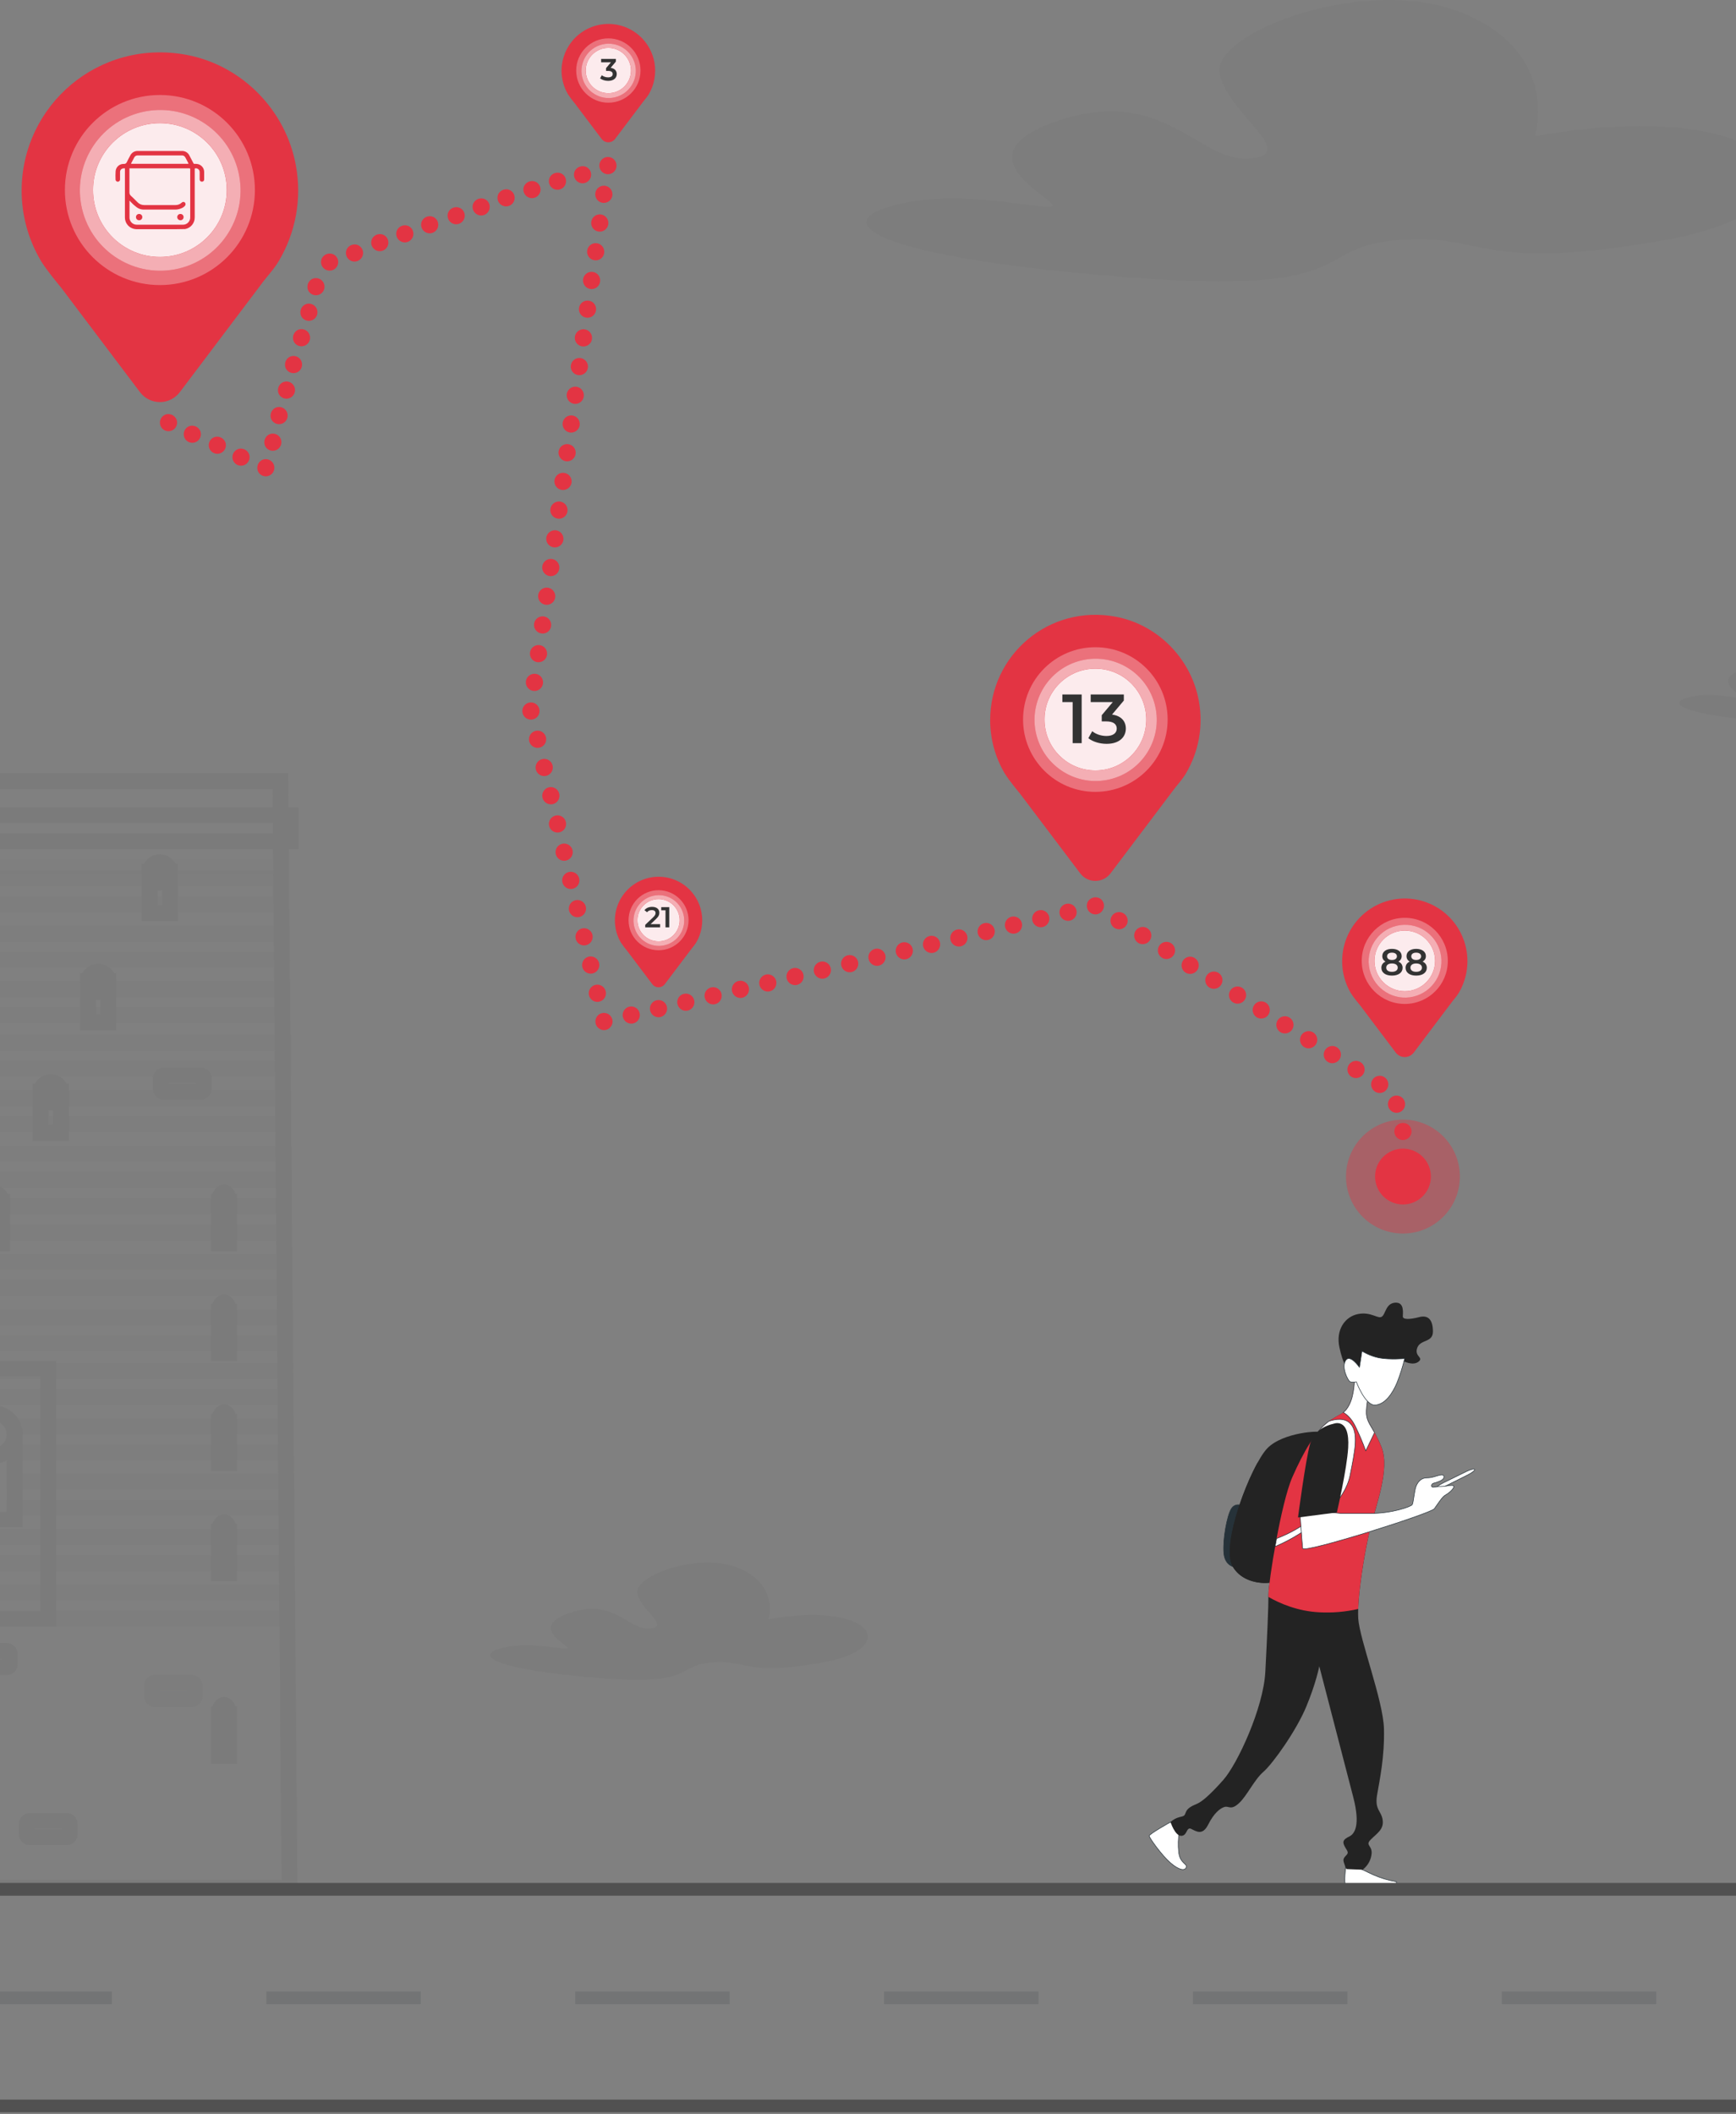 <svg width="414" height="504" viewBox="0 0 414 504" fill="none" xmlns="http://www.w3.org/2000/svg">
<rect x="0" y="0" width="414" height="504" fill="#808080" stroke="none"/>
<g opacity="0.05">
<path d="M-63.916 451.942H70.939L68.743 184.31H-61.725L-63.916 451.942ZM67.149 448.175H-60.12L-57.98 188.076H65.008L67.149 448.175Z" fill="#1D1D1B"/>
<path d="M-22.225 202.378H71.221V192.402H-22.225V202.378ZM67.454 198.612H-18.459V196.169H67.454V198.612Z" fill="#1D1D1B"/>
<g opacity="0.1">
<path d="M-22.225 208.587H68.757V198.611H-22.225V208.587ZM64.987 204.821H-18.464V202.378H64.992L64.987 204.821Z" fill="#1D1D1B"/>
</g>
<g opacity="0.5">
<path d="M-22.225 217.469H68.757V207.493H-22.225V217.469ZM64.987 213.702H-18.464V211.26H64.992L64.987 213.702Z" fill="#1D1D1B"/>
</g>
<g opacity="0.5">
<path d="M-22.225 230.682H69.08V220.706H-22.225V230.682ZM65.314 226.918H-18.459V224.478H65.314V226.918Z" fill="#1D1D1B"/>
</g>
<g opacity="0.5">
<path d="M-22.225 243.895H69.19V233.919H-22.225V243.895ZM65.426 240.131H-18.459V237.686H65.426V240.131Z" fill="#1D1D1B"/>
</g>
<g opacity="0.5">
<path d="M-22.225 256.675H69.401V246.702H-22.225V256.675ZM65.637 252.911H-18.459V250.466H65.637V252.911Z" fill="#1D1D1B"/>
</g>
<g opacity="0.5">
<path d="M-22.225 269.89H69.401V259.914H-22.225V269.89ZM65.637 266.123H-18.459V263.681H65.637V266.123Z" fill="#1D1D1B"/>
</g>
<g opacity="0.5">
<path d="M-22.225 283.103H69.511V273.127H-22.225V283.103ZM65.744 279.336H-18.459V276.894H65.744V279.336Z" fill="#1D1D1B"/>
</g>
<g opacity="0.5">
<path d="M-22.225 295.665H69.613V285.689H-22.225V295.665ZM65.833 291.893H-18.472V289.448H65.833V291.893Z" fill="#1D1D1B"/>
</g>
<g opacity="0.5">
<path d="M-22.225 308.879H69.717V298.905H-22.225V308.879ZM65.953 305.114H-18.459V302.669H65.953V305.114Z" fill="#1D1D1B"/>
</g>
<g opacity="0.5">
<path d="M-22.225 322.095H69.829V312.119H-22.225V322.095ZM66.057 318.328H-18.464V315.886H66.062L66.057 318.328Z" fill="#1D1D1B"/>
</g>
<g opacity="0.5">
<path d="M69.955 324.898V334.874H-17.635V324.898H69.955ZM-14.047 331.108H66.367V328.665H-14.061L-14.047 331.108Z" fill="#1D1D1B"/>
</g>
<g opacity="0.5">
<path d="M70.059 338.111V348.087H-17.634V338.111H70.059ZM-14.052 344.329H-3.619L-3.576 344.366C-3.336 344.572 -3.065 344.74 -2.774 344.864H-0.291C0 344.74 0.271 344.572 0.512 344.366L0.554 344.329H66.483V341.886H1.627C1.619 341.503 1.541 341.124 1.397 340.768C1.159 340.183 0.752 339.682 0.228 339.329C-0.296 338.976 -0.914 338.788 -1.546 338.788C-2.178 338.788 -2.795 338.976 -3.32 339.329C-3.844 339.681 -4.251 340.183 -4.488 340.768C-4.632 341.124 -4.71 341.503 -4.719 341.886H-14.066L-14.052 344.329Z" fill="#1D1D1B"/>
</g>
<g opacity="0.5">
<path d="M-4.705 351.327V355.091H-14.052V357.536H-4.705V360.423H1.627V357.536H66.582V355.091H1.627V351.327H70.158V361.3H-17.634V351.327H-4.705Z" fill="#1D1D1B"/>
</g>
<g opacity="0.5">
<path d="M70.257 364.54V374.516H-17.635V364.54H70.257ZM-14.052 370.749H66.68V368.304H-14.052V370.749Z" fill="#1D1D1B"/>
</g>
<g opacity="0.5">
<path d="M70.362 377.753V387.729H-17.635V377.753H70.362ZM-14.052 383.962H66.785V381.514H-14.052V383.962Z" fill="#1D1D1B"/>
</g>
<g opacity="0.57">
<path d="M36.962 406.905H45.68C46.383 406.903 47.056 406.623 47.553 406.127C48.05 405.63 48.33 404.956 48.331 404.253V401.897C48.33 401.194 48.05 400.521 47.553 400.024C47.056 399.528 46.382 399.249 45.68 399.248H36.962C36.259 399.249 35.586 399.528 35.09 400.024C34.593 400.521 34.314 401.194 34.313 401.897V404.253C34.314 404.956 34.593 405.629 35.089 406.126C35.586 406.623 36.259 406.903 36.962 406.905ZM44.564 403.138H38.077V403.012H44.564V403.138Z" fill="#1D1D1B"/>
</g>
<path d="M7.141 439.834H15.859C16.562 439.834 17.235 439.554 17.732 439.058C18.229 438.561 18.509 437.888 18.51 437.186V434.829C18.509 434.126 18.229 433.453 17.732 432.956C17.235 432.459 16.562 432.179 15.859 432.178H7.141C6.438 432.179 5.764 432.459 5.268 432.956C4.771 433.453 4.491 434.126 4.49 434.829V437.186C4.491 437.888 4.771 438.561 5.268 439.058C5.765 439.554 6.438 439.834 7.141 439.834ZM14.736 436.065H8.248V435.939H14.736V436.065Z" fill="#1D1D1B"/>
<path d="M-7.156 391.656H1.563C2.266 391.657 2.939 391.937 3.436 392.434C3.932 392.931 4.211 393.605 4.211 394.307V396.664C4.211 397.366 3.931 398.04 3.435 398.536C2.938 399.033 2.265 399.312 1.563 399.313H-7.156C-7.858 399.313 -8.532 399.034 -9.029 398.537C-9.526 398.041 -9.806 397.367 -9.807 396.664V394.307C-9.807 393.604 -9.527 392.93 -9.03 392.433C-8.533 391.936 -7.859 391.656 -7.156 391.656ZM-6.043 395.546H0.447V395.423H-6.043V395.546Z" fill="#1D1D1B"/>
<path d="M39.11 262.124H47.828C48.531 262.123 49.205 261.843 49.701 261.346C50.198 260.849 50.478 260.176 50.479 259.473V257.116C50.478 256.414 50.198 255.741 49.701 255.244C49.204 254.748 48.531 254.468 47.828 254.468H39.11C38.407 254.468 37.734 254.748 37.237 255.244C36.74 255.741 36.46 256.414 36.459 257.116V259.473C36.46 260.176 36.74 260.849 37.237 261.346C37.733 261.843 38.407 262.123 39.11 262.124ZM46.713 258.358H40.225V258.232H46.713V258.358Z" fill="#1D1D1B"/>
<path d="M13.382 324.393V387.729H-16.029V324.393H13.382ZM-12.265 384.096H9.615V328.025H-12.265V384.096Z" fill="#1D1D1B"/>
<path d="M-8.368 340.76C-8.201 339.812 -7.836 338.909 -7.298 338.112C-6.667 337.159 -5.81 336.377 -4.804 335.837C-3.797 335.296 -2.672 335.013 -1.53 335.014C-0.387 335.014 0.737 335.297 1.744 335.837C2.75 336.378 3.607 337.159 4.238 338.112C4.777 338.909 5.141 339.812 5.308 340.76C5.375 341.129 5.41 341.503 5.412 341.878V341.945C5.414 342.756 5.272 343.56 4.992 344.321C4.926 344.503 4.853 344.682 4.77 344.856C4.125 346.242 3.041 347.378 1.686 348.088L1.646 348.109C0.667 348.614 -0.418 348.878 -1.519 348.877C-2.62 348.878 -3.705 348.614 -4.684 348.109L-4.724 348.088C-6.08 347.379 -7.164 346.243 -7.809 344.856C-7.891 344.682 -7.964 344.503 -8.031 344.321C-8.31 343.56 -8.452 342.756 -8.451 341.945V341.878C-8.456 341.504 -8.428 341.13 -8.368 340.76ZM-3.584 344.358C-3.344 344.564 -3.073 344.732 -2.782 344.856C-2.39 345.028 -1.968 345.119 -1.54 345.123C-1.113 345.119 -0.691 345.028 -0.299 344.856C-0.008 344.732 0.263 344.564 0.503 344.358L0.546 344.321C0.884 344.024 1.154 343.659 1.338 343.249C1.523 342.839 1.618 342.395 1.616 341.945V341.878C1.608 341.495 1.53 341.116 1.386 340.76C1.148 340.175 0.741 339.674 0.217 339.321C-0.307 338.969 -0.925 338.78 -1.557 338.78C-2.188 338.78 -2.806 338.968 -3.33 339.321C-3.855 339.673 -4.262 340.175 -4.499 340.76C-4.643 341.116 -4.721 341.495 -4.729 341.878V341.945C-4.731 342.395 -4.636 342.839 -4.452 343.249C-4.267 343.659 -3.997 344.024 -3.659 344.321L-3.584 344.358Z" fill="#1D1D1B"/>
<path d="M-4.475 340.76C-4.619 341.116 -4.697 341.494 -4.705 341.878V341.945C-4.707 342.394 -4.612 342.839 -4.427 343.248C-4.243 343.658 -3.973 344.024 -3.635 344.32L-3.592 344.358H-4.713V360.409H1.627V344.358H0.506L0.549 344.32C0.887 344.024 1.157 343.658 1.341 343.248C1.526 342.839 1.621 342.394 1.619 341.945V341.878C1.611 341.494 1.533 341.116 1.389 340.76H5.386V364.034H-8.477V340.76H-4.475Z" fill="#1D1D1B"/>
<path d="M-1.901 290.982C-0.759 290.981 0.337 290.526 1.144 289.718C1.952 288.91 2.407 287.815 2.408 286.673C2.407 285.53 1.952 284.435 1.144 283.627C0.336 282.82 -0.759 282.366 -1.901 282.365C-3.043 282.367 -4.138 282.821 -4.945 283.628C-5.753 284.436 -6.207 285.531 -6.209 286.673C-6.208 287.815 -5.754 288.91 -4.947 289.718C-4.139 290.526 -3.044 290.981 -1.901 290.982ZM-1.901 286.132C-1.76 286.132 -1.624 286.188 -1.523 286.289C-1.423 286.389 -1.366 286.525 -1.366 286.667C-1.366 286.809 -1.423 286.945 -1.523 287.045C-1.624 287.146 -1.76 287.202 -1.901 287.202C-2.043 287.202 -2.179 287.146 -2.28 287.045C-2.38 286.945 -2.437 286.809 -2.437 286.667C-2.437 286.597 -2.423 286.527 -2.396 286.462C-2.369 286.397 -2.329 286.338 -2.28 286.289C-2.23 286.239 -2.171 286.2 -2.106 286.173C-2.041 286.146 -1.972 286.132 -1.901 286.132Z" fill="#1D1D1B"/>
<path d="M-6.209 298.258H2.408V284.614H-6.209V298.258ZM-1.358 294.494H-2.445V288.373H-1.358V294.494Z" fill="#1D1D1B"/>
<path d="M53.422 290.982C55.217 290.982 56.52 289.171 56.52 286.673C56.52 284.174 55.217 282.365 53.422 282.365C51.627 282.365 50.327 284.177 50.327 286.673C50.327 289.168 51.63 290.982 53.422 290.982Z" fill="#1D1D1B"/>
<path d="M50.327 284.607H56.517V298.259H50.327V284.607Z" fill="#1D1D1B"/>
<path d="M53.422 317.194C55.217 317.194 56.52 315.38 56.52 312.884C56.52 310.388 55.217 308.577 53.422 308.577C51.627 308.577 50.327 310.388 50.327 312.884C50.327 315.38 51.63 317.194 53.422 317.194Z" fill="#1D1D1B"/>
<path d="M50.327 310.815H56.517V324.467H50.327V310.815Z" fill="#1D1D1B"/>
<path d="M53.422 343.403C55.217 343.403 56.52 341.592 56.52 339.093C56.52 336.594 55.217 334.786 53.422 334.786C51.627 334.786 50.327 336.597 50.327 339.093C50.327 341.589 51.63 343.403 53.422 343.403Z" fill="#1D1D1B"/>
<path d="M50.327 337.028H56.517V350.68H50.327V337.028Z" fill="#1D1D1B"/>
<path d="M53.422 369.614C55.217 369.614 56.52 367.8 56.52 365.304C56.52 362.808 55.217 360.997 53.422 360.997C51.627 360.997 50.327 362.808 50.327 365.304C50.327 367.8 51.63 369.614 53.422 369.614Z" fill="#1D1D1B"/>
<path d="M50.327 363.237H56.517V376.889H50.327V363.237Z" fill="#1D1D1B"/>
<path d="M53.422 413.154C55.217 413.154 56.52 411.34 56.52 408.844C56.52 406.348 55.217 404.537 53.422 404.537C51.627 404.537 50.327 406.348 50.327 408.844C50.327 411.34 51.63 413.154 53.422 413.154Z" fill="#1D1D1B"/>
<path d="M50.327 406.778H56.517V420.43H50.327V406.778Z" fill="#1D1D1B"/>
<path d="M12.106 264.687C13.248 264.686 14.344 264.233 15.152 263.425C15.96 262.618 16.414 261.523 16.416 260.38C16.414 259.238 15.96 258.142 15.152 257.334C14.344 256.526 13.248 256.072 12.106 256.07C10.964 256.072 9.869 256.527 9.061 257.335C8.253 258.143 7.799 259.238 7.799 260.38C7.8 261.522 8.254 262.617 9.062 263.424C9.869 264.231 10.964 264.686 12.106 264.687ZM12.106 259.837C12.248 259.837 12.384 259.893 12.484 259.994C12.585 260.094 12.641 260.23 12.641 260.372C12.641 260.514 12.585 260.65 12.484 260.75C12.384 260.851 12.248 260.907 12.106 260.907C11.964 260.907 11.828 260.851 11.728 260.75C11.627 260.65 11.571 260.514 11.571 260.372C11.571 260.23 11.627 260.094 11.728 259.994C11.828 259.893 11.964 259.837 12.106 259.837Z" fill="#1D1D1B"/>
<path d="M7.799 271.964H16.416V258.32H7.799V271.964ZM12.649 268.2H11.563V262.079H12.649V268.2Z" fill="#1D1D1B"/>
<path d="M23.427 238.352C24.57 238.351 25.665 237.896 26.472 237.088C27.28 236.28 27.734 235.185 27.735 234.042C27.733 232.9 27.279 231.806 26.471 230.998C25.664 230.191 24.569 229.737 23.427 229.735C22.286 229.737 21.191 230.191 20.383 230.998C19.576 231.806 19.122 232.9 19.12 234.042C19.121 235.185 19.575 236.28 20.383 237.088C21.19 237.896 22.285 238.351 23.427 238.352ZM23.427 233.499C23.57 233.499 23.706 233.556 23.806 233.656C23.906 233.756 23.963 233.892 23.963 234.034C23.963 234.176 23.906 234.312 23.806 234.413C23.706 234.513 23.57 234.569 23.427 234.569C23.286 234.569 23.149 234.513 23.049 234.413C22.949 234.312 22.892 234.176 22.892 234.034C22.892 233.892 22.949 233.756 23.049 233.656C23.149 233.556 23.286 233.499 23.427 233.499Z" fill="#1D1D1B"/>
<path d="M19.12 245.629H27.735V231.985H19.12V245.629ZM23.971 241.868H22.884V235.749H23.971V241.868Z" fill="#1D1D1B"/>
<path d="M38.101 212.265C39.243 212.264 40.338 211.81 41.145 211.002C41.953 210.195 42.407 209.1 42.408 207.958C42.407 206.816 41.953 205.721 41.146 204.913C40.339 204.105 39.243 203.65 38.101 203.648C36.959 203.65 35.864 204.105 35.056 204.913C34.249 205.721 33.795 206.816 33.794 207.958C33.795 209.1 34.25 210.195 35.057 211.002C35.864 211.81 36.959 212.264 38.101 212.265ZM38.101 207.415C38.243 207.415 38.379 207.472 38.479 207.572C38.58 207.672 38.636 207.808 38.636 207.95C38.636 208.092 38.58 208.228 38.479 208.329C38.379 208.429 38.243 208.485 38.101 208.485C37.959 208.485 37.823 208.429 37.723 208.329C37.622 208.228 37.566 208.092 37.566 207.95C37.566 207.808 37.622 207.672 37.723 207.572C37.823 207.472 37.959 207.415 38.101 207.415Z" fill="#1D1D1B"/>
<path d="M33.794 219.543H42.408V205.899H33.794V219.543ZM38.644 215.779H37.558V209.658H38.644V215.779Z" fill="#1D1D1B"/>
<g opacity="0.4">
<path d="M-8.472 344.863V351.72H-4.705V348.116C-3.727 348.622 -2.641 348.885 -1.54 348.884C-0.439 348.885 0.646 348.622 1.625 348.116V351.72H5.391V344.863H-8.472Z" fill="#1D1D1B"/>
</g>
</g>
<path d="M5.16 45.455C5.16 25.155 23.507 9.142 44.524 13.085C57.742 15.565 68.277 26.362 70.591 39.61C71.982 47.352 70.549 55.336 66.552 62.111H66.57L66.477 62.234C65.211 64.374 63.627 65.889 62.028 68.12L42.884 93.478C42.329 94.213 41.611 94.81 40.786 95.221C39.962 95.631 39.054 95.845 38.133 95.845C37.212 95.845 36.303 95.631 35.478 95.221C34.654 94.81 33.936 94.213 33.381 93.478L14.556 68.537C14.556 68.537 11.043 64.348 9.767 62.194L9.7 62.103H9.714C6.735 57.061 5.162 51.312 5.16 45.455ZM38.133 59.81C41.981 59.81 45.671 58.281 48.392 55.559C51.113 52.838 52.642 49.148 52.643 45.3C52.642 41.452 51.113 37.761 48.392 35.041C45.671 32.319 41.981 30.79 38.133 30.79C34.284 30.79 30.593 32.318 27.872 35.04C25.151 37.761 23.622 41.451 23.622 45.3C23.622 49.148 25.151 52.839 27.872 55.56C30.593 58.282 34.284 59.81 38.133 59.81Z" fill="#E33443"/>
<path opacity="0.4" d="M334.571 294.04C327.073 294.04 320.995 287.962 320.995 280.463C320.995 272.965 327.073 266.887 334.571 266.887C342.07 266.887 348.148 272.965 348.148 280.463C348.148 287.962 342.07 294.04 334.571 294.04Z" fill="#E33443"/>
<path d="M338.758 275.276C337.383 274.169 335.625 273.652 333.87 273.84C332.114 274.027 330.505 274.904 329.395 276.277C328.288 277.652 327.773 279.41 327.961 281.166C328.149 282.921 329.025 284.53 330.398 285.64C331.773 286.748 333.531 287.264 335.287 287.077C337.042 286.889 338.652 286.013 339.761 284.639C340.869 283.264 341.385 281.506 341.197 279.75C341.009 277.995 340.132 276.386 338.758 275.276Z" fill="#E33443"/>
<path d="M139.537 43.601C139.016 43.761 138.454 43.709 137.972 43.456C137.492 43.2 137.131 42.768 136.966 42.25C136.806 41.73 136.858 41.167 137.11 40.685C137.376 40.216 137.811 39.866 138.326 39.706C138.84 39.546 139.397 39.588 139.882 39.823C140.363 40.077 140.724 40.511 140.888 41.03C141.046 41.55 140.993 42.113 140.741 42.595C140.486 43.075 140.054 43.436 139.537 43.601Z" fill="#E33443"/>
<path d="M133.555 45.147C133.035 45.309 132.472 45.257 131.99 45.003C131.51 44.748 131.15 44.315 130.987 43.797C130.825 43.277 130.876 42.714 131.128 42.231C131.394 41.762 131.829 41.413 132.344 41.253C132.859 41.094 133.416 41.136 133.9 41.373C134.139 41.498 134.351 41.669 134.523 41.876C134.696 42.083 134.826 42.322 134.906 42.579C135.064 43.099 135.012 43.66 134.761 44.142C134.506 44.622 134.073 44.983 133.555 45.147Z" fill="#E33443"/>
<path d="M127.474 47.146C127.217 47.226 126.946 47.255 126.678 47.231C126.409 47.207 126.148 47.129 125.909 47.004C125.429 46.748 125.068 46.314 124.903 45.795C124.744 45.276 124.796 44.714 125.048 44.233C125.314 43.764 125.749 43.414 126.263 43.254C126.778 43.094 127.335 43.136 127.82 43.371C128.301 43.625 128.662 44.059 128.825 44.578C128.984 45.099 128.931 45.661 128.678 46.143C128.424 46.622 127.992 46.983 127.474 47.146Z" fill="#E33443"/>
<path d="M121.399 49.078C120.887 49.264 120.322 49.24 119.828 49.011C119.335 48.781 118.951 48.367 118.758 47.858C118.573 47.346 118.596 46.782 118.822 46.287C119.064 45.806 119.481 45.435 119.987 45.249C120.493 45.064 121.05 45.078 121.546 45.29C121.791 45.402 122.012 45.562 122.196 45.76C122.379 45.958 122.522 46.19 122.616 46.443C122.799 46.955 122.775 47.518 122.549 48.013C122.32 48.505 121.907 48.887 121.399 49.078Z" fill="#E33443"/>
<path d="M115.46 51.242C115.207 51.336 114.938 51.378 114.668 51.367C114.399 51.356 114.134 51.292 113.889 51.178C113.396 50.947 113.012 50.532 112.819 50.022C112.634 49.512 112.657 48.948 112.884 48.455C113.125 47.973 113.541 47.601 114.047 47.415C114.553 47.229 115.111 47.243 115.607 47.454C115.852 47.567 116.073 47.726 116.257 47.924C116.44 48.122 116.583 48.354 116.677 48.607C116.86 49.119 116.836 49.683 116.61 50.178C116.381 50.669 115.968 51.052 115.46 51.242Z" fill="#E33443"/>
<path d="M109.395 53.369C109.138 53.45 108.868 53.478 108.599 53.453C108.331 53.429 108.071 53.351 107.833 53.225C107.352 52.97 106.991 52.537 106.827 52.018C106.747 51.761 106.719 51.491 106.743 51.223C106.768 50.955 106.846 50.694 106.971 50.456C107.236 49.987 107.67 49.636 108.185 49.476C108.699 49.316 109.256 49.358 109.74 49.594C109.979 49.719 110.191 49.89 110.364 50.097C110.537 50.304 110.666 50.543 110.746 50.801C110.907 51.321 110.855 51.884 110.602 52.366C110.347 52.846 109.914 53.206 109.395 53.369Z" fill="#E33443"/>
<path d="M103.183 55.495C102.93 55.588 102.661 55.63 102.391 55.618C102.122 55.606 101.857 55.542 101.613 55.428C101.119 55.198 100.735 54.785 100.543 54.275C100.357 53.764 100.38 53.2 100.607 52.705C100.849 52.224 101.266 51.853 101.771 51.668C102.277 51.482 102.835 51.496 103.33 51.707C103.576 51.819 103.797 51.979 103.98 52.177C104.164 52.375 104.307 52.607 104.4 52.86C104.583 53.372 104.559 53.935 104.334 54.43C104.104 54.922 103.691 55.304 103.183 55.495Z" fill="#E33443"/>
<path d="M97.25 57.659C96.996 57.752 96.728 57.795 96.458 57.784C96.189 57.773 95.924 57.709 95.679 57.595C95.185 57.365 94.8 56.95 94.609 56.44C94.424 55.929 94.447 55.365 94.673 54.872C94.915 54.39 95.331 54.018 95.837 53.832C96.343 53.646 96.901 53.66 97.397 53.871C97.892 54.099 98.277 54.515 98.467 55.027C98.65 55.538 98.626 56.101 98.4 56.595C98.171 57.087 97.758 57.469 97.25 57.659Z" fill="#E33443"/>
<path d="M91.179 59.789C90.66 59.949 90.098 59.897 89.617 59.645C89.137 59.389 88.776 58.956 88.611 58.438C88.531 58.181 88.503 57.91 88.528 57.641C88.552 57.373 88.63 57.112 88.756 56.873C89.021 56.404 89.455 56.054 89.97 55.895C90.484 55.734 91.04 55.776 91.524 56.012C91.763 56.136 91.975 56.307 92.148 56.514C92.32 56.721 92.45 56.961 92.53 57.218C92.691 57.739 92.639 58.301 92.386 58.783C92.132 59.264 91.698 59.625 91.179 59.789Z" fill="#E33443"/>
<path d="M85.251 62.227C84.998 62.32 84.729 62.362 84.459 62.351C84.19 62.34 83.925 62.276 83.681 62.162C83.186 61.932 82.802 61.517 82.611 61.007C82.425 60.496 82.448 59.933 82.675 59.439C82.916 58.957 83.332 58.585 83.838 58.4C84.344 58.214 84.902 58.227 85.398 58.438C85.644 58.551 85.865 58.711 86.048 58.91C86.232 59.108 86.375 59.341 86.468 59.594C86.652 60.105 86.628 60.668 86.401 61.162C86.172 61.654 85.759 62.036 85.251 62.227Z" fill="#E33443"/>
<path d="M79.317 64.393C78.806 64.579 78.241 64.555 77.747 64.326C77.253 64.096 76.869 63.683 76.677 63.173C76.491 62.662 76.514 62.098 76.741 61.603C76.984 61.122 77.4 60.751 77.906 60.566C78.411 60.381 78.969 60.395 79.465 60.605C79.71 60.718 79.931 60.877 80.114 61.075C80.298 61.273 80.441 61.505 80.535 61.758C80.719 62.27 80.695 62.834 80.468 63.328C80.238 63.82 79.825 64.202 79.317 64.393Z" fill="#E33443"/>
<path d="M77.322 68.882C77.175 69.406 76.829 69.852 76.356 70.123C75.883 70.39 75.323 70.46 74.799 70.319C74.539 70.247 74.296 70.126 74.083 69.961C73.87 69.795 73.691 69.59 73.558 69.356C73.306 68.879 73.245 68.324 73.387 67.804C73.53 67.284 73.866 66.838 74.326 66.557C74.798 66.288 75.358 66.216 75.882 66.359C76.407 66.506 76.853 66.853 77.124 67.325C77.39 67.798 77.461 68.357 77.322 68.882Z" fill="#E33443"/>
<path d="M75.639 74.971C75.568 75.231 75.446 75.474 75.28 75.687C75.114 75.899 74.908 76.077 74.673 76.209C74.201 76.477 73.641 76.548 73.116 76.407C72.592 76.263 72.147 75.917 71.878 75.444C71.625 74.968 71.564 74.413 71.706 73.894C71.849 73.374 72.183 72.928 72.643 72.646C73.116 72.376 73.677 72.305 74.203 72.448C74.726 72.596 75.171 72.942 75.441 73.414C75.71 73.886 75.781 74.446 75.639 74.971Z" fill="#E33443"/>
<path d="M73.849 81.143C73.765 81.399 73.63 81.636 73.454 81.839C73.278 82.043 73.063 82.21 72.822 82.331C72.336 82.575 71.774 82.617 71.257 82.449C70.74 82.278 70.312 81.91 70.067 81.424C69.84 80.935 69.807 80.379 69.975 79.867C70.144 79.356 70.501 78.927 70.974 78.669C71.46 78.423 72.024 78.381 72.541 78.551C73.056 78.723 73.483 79.091 73.729 79.575C73.973 80.062 74.017 80.625 73.849 81.143Z" fill="#E33443"/>
<path d="M71.971 87.441C71.827 87.965 71.481 88.412 71.008 88.682C70.534 88.947 69.974 89.018 69.448 88.877C68.924 88.733 68.479 88.386 68.21 87.914C67.958 87.437 67.897 86.883 68.04 86.363C68.182 85.843 68.518 85.397 68.978 85.116C69.45 84.846 70.01 84.775 70.535 84.918C71.059 85.065 71.504 85.412 71.776 85.883C72.043 86.357 72.113 86.916 71.971 87.441Z" fill="#E33443"/>
<path d="M70.291 93.528C70.22 93.788 70.098 94.031 69.932 94.244C69.766 94.457 69.56 94.634 69.326 94.767C68.853 95.035 68.293 95.106 67.769 94.965C67.244 94.82 66.798 94.474 66.527 94.002C66.275 93.526 66.214 92.971 66.357 92.451C66.5 91.931 66.835 91.485 67.295 91.204C67.768 90.934 68.329 90.863 68.855 91.006C69.379 91.152 69.823 91.499 70.093 91.972C70.36 92.445 70.431 93.004 70.291 93.528Z" fill="#E33443"/>
<path d="M68.499 99.703C68.415 99.959 68.281 100.196 68.106 100.401C67.93 100.605 67.715 100.772 67.474 100.893C66.988 101.137 66.426 101.179 65.909 101.011C65.653 100.927 65.416 100.793 65.212 100.617C65.008 100.441 64.84 100.227 64.719 99.987C64.491 99.498 64.458 98.941 64.627 98.429C64.795 97.917 65.152 97.489 65.626 97.231C66.112 96.986 66.676 96.944 67.193 97.113C67.709 97.286 68.135 97.654 68.381 98.138C68.626 98.624 68.668 99.186 68.499 99.703Z" fill="#E33443"/>
<path d="M67.038 105.948C66.967 106.208 66.846 106.452 66.68 106.665C66.514 106.878 66.308 107.056 66.072 107.189C65.599 107.456 65.04 107.526 64.515 107.384C64.256 107.313 64.013 107.191 63.8 107.026C63.587 106.861 63.41 106.655 63.277 106.421C63.025 105.945 62.963 105.391 63.105 104.872C63.248 104.352 63.582 103.907 64.042 103.626C64.276 103.491 64.534 103.405 64.802 103.371C65.07 103.337 65.341 103.356 65.601 103.427C66.125 103.573 66.57 103.919 66.84 104.391C67.108 104.864 67.179 105.423 67.038 105.948Z" fill="#E33443"/>
<path d="M65.361 112.036C65.29 112.297 65.169 112.54 65.003 112.753C64.838 112.966 64.632 113.145 64.398 113.278C63.923 113.545 63.363 113.615 62.838 113.473C62.578 113.402 62.335 113.28 62.123 113.115C61.91 112.95 61.732 112.744 61.599 112.51C61.348 112.033 61.288 111.479 61.43 110.959C61.573 110.439 61.908 109.993 62.367 109.712C62.84 109.442 63.4 109.371 63.924 109.514C64.448 109.661 64.894 110.008 65.165 110.479C65.432 110.953 65.502 111.512 65.361 112.036Z" fill="#E33443"/>
<path d="M56.583 110.813C56.095 110.574 55.72 110.152 55.54 109.639C55.364 109.124 55.397 108.562 55.631 108.071C55.869 107.582 56.291 107.207 56.805 107.028C57.32 106.866 57.877 106.907 58.362 107.142C58.847 107.378 59.224 107.789 59.416 108.293C59.506 108.548 59.544 108.817 59.529 109.086C59.513 109.355 59.444 109.619 59.325 109.861C59.086 110.349 58.664 110.723 58.151 110.902C57.637 111.079 57.074 111.048 56.583 110.813Z" fill="#E33443"/>
<path d="M50.84 107.925C50.603 107.796 50.395 107.621 50.226 107.41C50.057 107.2 49.931 106.959 49.855 106.7C49.707 106.177 49.768 105.616 50.027 105.138C50.289 104.661 50.73 104.308 51.252 104.155C51.774 104.021 52.328 104.091 52.8 104.351C53.273 104.61 53.629 105.04 53.796 105.552C53.871 105.811 53.895 106.081 53.866 106.349C53.836 106.617 53.754 106.876 53.625 107.112C53.362 107.588 52.921 107.941 52.399 108.094C51.878 108.245 51.317 108.184 50.84 107.925Z" fill="#E33443"/>
<path d="M44.965 105.351C44.722 105.233 44.505 105.069 44.326 104.868C44.147 104.666 44.01 104.431 43.922 104.177C43.747 103.662 43.781 103.099 44.015 102.609C44.252 102.12 44.674 101.745 45.187 101.566C45.702 101.405 46.258 101.447 46.743 101.682C47.228 101.917 47.605 102.328 47.798 102.831C47.888 103.085 47.926 103.355 47.91 103.624C47.894 103.893 47.825 104.156 47.707 104.399C47.469 104.888 47.047 105.263 46.533 105.442C46.019 105.619 45.455 105.586 44.965 105.351Z" fill="#E33443"/>
<path d="M39.288 102.588C39.045 102.47 38.828 102.305 38.649 102.103C38.47 101.901 38.333 101.666 38.245 101.41C38.068 100.897 38.1 100.335 38.336 99.846C38.453 99.602 38.617 99.385 38.818 99.206C39.02 99.027 39.255 98.889 39.51 98.802C40.024 98.641 40.581 98.682 41.066 98.917C41.55 99.152 41.927 99.564 42.119 100.068C42.208 100.322 42.246 100.591 42.231 100.86C42.216 101.129 42.148 101.392 42.03 101.635C41.79 102.123 41.367 102.497 40.853 102.676C40.34 102.852 39.778 102.821 39.288 102.588Z" fill="#E33443"/>
<path d="M140.457 237.237C140.395 236.975 140.385 236.703 140.428 236.437C140.471 236.171 140.566 235.916 140.708 235.687C140.85 235.457 141.036 235.259 141.255 235.101C141.474 234.944 141.722 234.832 141.985 234.771C142.247 234.708 142.519 234.698 142.786 234.741C143.052 234.784 143.307 234.88 143.536 235.022C143.766 235.164 143.965 235.349 144.122 235.569C144.28 235.788 144.392 236.036 144.454 236.298C144.516 236.56 144.525 236.832 144.482 237.098C144.439 237.364 144.344 237.619 144.202 237.848C144.06 238.078 143.874 238.276 143.655 238.434C143.436 238.591 143.189 238.704 142.926 238.765C142.664 238.827 142.392 238.837 142.125 238.794C141.859 238.751 141.604 238.656 141.374 238.514C141.145 238.372 140.946 238.186 140.788 237.967C140.631 237.748 140.518 237.5 140.457 237.237ZM138.873 230.512C138.811 230.249 138.801 229.977 138.844 229.711C138.887 229.444 138.982 229.189 139.124 228.96C139.266 228.73 139.452 228.531 139.671 228.374C139.89 228.216 140.138 228.104 140.401 228.043C140.663 227.981 140.935 227.971 141.202 228.014C141.468 228.057 141.723 228.153 141.952 228.294C142.182 228.436 142.381 228.622 142.538 228.841C142.696 229.06 142.808 229.308 142.87 229.57C142.932 229.833 142.942 230.105 142.899 230.371C142.855 230.637 142.76 230.892 142.618 231.121C142.476 231.351 142.291 231.55 142.072 231.707C141.853 231.865 141.605 231.978 141.343 232.039C141.08 232.102 140.808 232.112 140.542 232.069C140.275 232.025 140.02 231.93 139.791 231.788C139.561 231.646 139.362 231.46 139.205 231.241C139.047 231.022 138.935 230.774 138.873 230.512ZM137.29 223.784C137.228 223.521 137.218 223.249 137.261 222.983C137.305 222.717 137.4 222.463 137.542 222.233C137.684 222.004 137.869 221.805 138.088 221.648C138.307 221.491 138.555 221.378 138.817 221.317C139.08 221.255 139.352 221.245 139.618 221.288C139.884 221.332 140.139 221.427 140.368 221.569C140.598 221.711 140.797 221.896 140.954 222.115C141.112 222.334 141.225 222.582 141.286 222.844C141.348 223.107 141.358 223.379 141.315 223.645C141.271 223.911 141.176 224.166 141.034 224.395C140.892 224.624 140.707 224.823 140.488 224.98C140.269 225.137 140.021 225.25 139.759 225.311C139.496 225.374 139.224 225.384 138.958 225.341C138.691 225.298 138.436 225.203 138.206 225.061C137.977 224.919 137.778 224.733 137.62 224.514C137.463 224.295 137.351 224.047 137.29 223.784ZM135.706 217.058C135.644 216.796 135.634 216.524 135.678 216.258C135.721 215.992 135.816 215.737 135.958 215.508C136.1 215.279 136.286 215.08 136.504 214.923C136.723 214.766 136.971 214.653 137.233 214.592C137.496 214.529 137.768 214.519 138.035 214.561C138.301 214.604 138.556 214.7 138.786 214.842C139.015 214.984 139.214 215.17 139.372 215.389C139.529 215.608 139.642 215.856 139.703 216.119C139.765 216.381 139.774 216.653 139.731 216.919C139.688 217.185 139.592 217.44 139.451 217.669C139.309 217.898 139.123 218.097 138.904 218.255C138.685 218.412 138.438 218.524 138.175 218.586C137.913 218.648 137.64 218.659 137.374 218.616C137.107 218.573 136.852 218.478 136.623 218.336C136.393 218.194 136.194 218.008 136.037 217.788C135.879 217.569 135.767 217.321 135.706 217.058ZM134.122 210.333C134.06 210.07 134.05 209.798 134.094 209.532C134.137 209.266 134.232 209.011 134.374 208.781C134.516 208.552 134.702 208.353 134.92 208.195C135.139 208.038 135.387 207.925 135.65 207.863C135.912 207.801 136.184 207.791 136.451 207.834C136.717 207.877 136.972 207.972 137.202 208.114C137.431 208.256 137.63 208.442 137.787 208.661C137.945 208.88 138.058 209.128 138.119 209.391C138.181 209.653 138.191 209.925 138.148 210.192C138.105 210.458 138.01 210.713 137.868 210.943C137.726 211.172 137.54 211.371 137.321 211.529C137.102 211.686 136.854 211.799 136.591 211.86C136.329 211.922 136.057 211.932 135.791 211.889C135.525 211.845 135.269 211.75 135.04 211.608C134.811 211.466 134.612 211.281 134.454 211.062C134.297 210.843 134.184 210.595 134.122 210.333ZM132.538 203.607C132.476 203.344 132.467 203.072 132.51 202.806C132.554 202.54 132.649 202.284 132.791 202.055C132.934 201.826 133.119 201.626 133.339 201.469C133.558 201.312 133.806 201.199 134.069 201.138C134.331 201.076 134.603 201.066 134.869 201.11C135.135 201.153 135.39 201.248 135.619 201.39C135.848 201.532 136.047 201.718 136.204 201.936C136.361 202.155 136.474 202.403 136.535 202.665C136.658 203.195 136.567 203.752 136.28 204.215C135.994 204.677 135.537 205.008 135.008 205.135C134.478 205.258 133.921 205.166 133.458 204.88C132.995 204.594 132.665 204.136 132.538 203.607ZM130.955 196.879C130.893 196.616 130.883 196.344 130.927 196.078C130.97 195.812 131.066 195.557 131.208 195.328C131.35 195.099 131.536 194.9 131.755 194.743C131.974 194.586 132.222 194.473 132.485 194.412C132.747 194.35 133.019 194.339 133.286 194.382C133.552 194.425 133.807 194.52 134.036 194.662C134.266 194.804 134.464 194.991 134.621 195.21C134.779 195.429 134.891 195.677 134.951 195.94C135.075 196.47 134.984 197.027 134.697 197.489C134.411 197.951 133.953 198.281 133.424 198.406C132.894 198.529 132.337 198.438 131.874 198.152C131.412 197.866 131.081 197.408 130.955 196.879ZM129.371 190.153C129.245 189.622 129.336 189.062 129.622 188.597C129.908 188.131 130.367 187.798 130.898 187.671C131.43 187.548 131.989 187.642 132.452 187.93C132.915 188.219 133.244 188.68 133.368 189.212C133.492 189.742 133.401 190.299 133.115 190.762C132.828 191.225 132.37 191.556 131.84 191.681C131.31 191.803 130.754 191.711 130.291 191.425C129.829 191.139 129.498 190.682 129.371 190.153ZM127.784 183.414C127.723 183.152 127.713 182.879 127.756 182.613C127.8 182.347 127.895 182.092 128.037 181.862C128.18 181.633 128.366 181.434 128.585 181.277C128.804 181.119 129.052 181.006 129.315 180.945C129.577 180.883 129.849 180.874 130.115 180.917C130.381 180.96 130.636 181.056 130.865 181.197C131.094 181.339 131.293 181.525 131.45 181.744C131.607 181.963 131.72 182.21 131.781 182.473C131.844 182.735 131.854 183.007 131.811 183.274C131.768 183.54 131.673 183.796 131.531 184.025C131.389 184.255 131.203 184.454 130.984 184.611C130.765 184.769 130.517 184.881 130.254 184.942C129.991 185.004 129.719 185.014 129.453 184.97C129.187 184.927 128.932 184.832 128.703 184.69C128.473 184.548 128.274 184.362 128.117 184.144C127.959 183.925 127.846 183.677 127.784 183.414ZM126.204 176.689C126.141 176.427 126.131 176.154 126.174 175.888C126.217 175.622 126.313 175.367 126.454 175.137C126.596 174.908 126.782 174.709 127.001 174.551C127.22 174.394 127.468 174.281 127.731 174.22C127.993 174.158 128.265 174.148 128.532 174.191C128.798 174.234 129.053 174.33 129.282 174.471C129.512 174.613 129.711 174.799 129.868 175.018C130.026 175.237 130.139 175.485 130.2 175.747C130.262 176.01 130.272 176.282 130.229 176.548C130.185 176.814 130.09 177.069 129.948 177.299C129.806 177.528 129.621 177.727 129.402 177.885C129.183 178.042 128.935 178.155 128.673 178.217C128.41 178.279 128.138 178.288 127.872 178.245C127.606 178.202 127.351 178.106 127.121 177.964C126.892 177.823 126.693 177.637 126.535 177.418C126.378 177.199 126.265 176.952 126.204 176.689ZM124.62 169.961C124.558 169.698 124.548 169.426 124.591 169.16C124.635 168.894 124.73 168.639 124.872 168.409C125.014 168.18 125.199 167.981 125.418 167.823C125.637 167.666 125.885 167.553 126.147 167.491C126.41 167.429 126.682 167.42 126.948 167.463C127.214 167.506 127.469 167.602 127.699 167.743C127.928 167.885 128.127 168.071 128.285 168.29C128.442 168.509 128.555 168.757 128.617 169.019C128.679 169.282 128.689 169.554 128.646 169.82C128.603 170.086 128.507 170.341 128.365 170.571C128.224 170.8 128.038 170.999 127.819 171.157C127.6 171.314 127.352 171.427 127.089 171.488C126.827 171.551 126.554 171.561 126.288 171.518C126.022 171.474 125.767 171.379 125.537 171.237C125.308 171.095 125.109 170.909 124.951 170.69C124.794 170.471 124.681 170.223 124.62 169.961ZM127.159 164.682C126.621 164.605 126.135 164.319 125.809 163.884C125.482 163.45 125.341 162.904 125.417 162.366C125.497 161.826 125.787 161.34 126.224 161.013C126.661 160.687 127.209 160.546 127.75 160.621C128.287 160.699 128.772 160.986 129.098 161.421C129.424 161.855 129.564 162.401 129.489 162.938C129.431 163.349 129.251 163.732 128.971 164.039C128.692 164.345 128.327 164.56 127.924 164.656C127.672 164.712 127.413 164.721 127.159 164.682ZM128.135 157.845C127.597 157.768 127.112 157.481 126.786 157.046C126.46 156.612 126.32 156.066 126.396 155.528C126.431 155.26 126.519 155.002 126.655 154.769C126.791 154.536 126.972 154.332 127.188 154.17C127.404 154.008 127.65 153.891 127.912 153.825C128.174 153.76 128.446 153.747 128.713 153.789C128.98 153.824 129.238 153.912 129.471 154.048C129.704 154.184 129.908 154.365 130.07 154.581C130.232 154.797 130.349 155.043 130.415 155.305C130.48 155.567 130.493 155.839 130.452 156.106C130.395 156.512 130.216 156.892 129.939 157.196C129.662 157.499 129.3 157.711 128.9 157.804C128.65 157.866 128.39 157.88 128.135 157.845ZM129.109 150.996C128.571 150.919 128.085 150.631 127.759 150.196C127.432 149.761 127.291 149.215 127.367 148.677C127.445 148.139 127.732 147.653 128.167 147.327C128.602 147.001 129.149 146.861 129.687 146.938C129.954 146.974 130.211 147.063 130.443 147.2C130.675 147.336 130.878 147.517 131.04 147.733C131.202 147.948 131.319 148.194 131.385 148.455C131.451 148.716 131.465 148.988 131.426 149.254C131.372 149.664 131.195 150.047 130.919 150.354C130.642 150.66 130.278 150.875 129.877 150.969C129.623 151.026 129.361 151.035 129.103 150.996H129.109ZM130.088 144.158C129.55 144.081 129.064 143.794 128.737 143.359C128.41 142.924 128.27 142.377 128.346 141.839C128.382 141.571 128.471 141.314 128.607 141.081C128.743 140.848 128.924 140.644 129.139 140.481C129.354 140.319 129.599 140.2 129.86 140.132C130.121 140.064 130.393 140.049 130.66 140.086C131.199 140.167 131.684 140.457 132.01 140.893C132.336 141.33 132.477 141.877 132.402 142.417C132.346 142.824 132.168 143.205 131.891 143.509C131.614 143.812 131.251 144.025 130.85 144.118C130.601 144.178 130.342 144.192 130.088 144.158ZM131.064 137.32C130.526 137.24 130.04 136.95 129.714 136.513C129.387 136.077 129.246 135.53 129.32 134.99C129.397 134.452 129.684 133.967 130.118 133.64C130.553 133.314 131.099 133.173 131.637 133.248C132.175 133.325 132.66 133.613 132.987 134.047C133.313 134.481 133.454 135.027 133.378 135.565C133.323 135.977 133.143 136.361 132.864 136.668C132.584 136.975 132.218 137.189 131.813 137.283C131.569 137.345 131.314 137.358 131.064 137.323V137.32ZM132.038 130.469C131.771 130.433 131.513 130.345 131.28 130.209C131.046 130.073 130.842 129.892 130.679 129.677C130.516 129.462 130.397 129.217 130.329 128.956C130.261 128.694 130.246 128.422 130.283 128.155C130.365 127.617 130.655 127.132 131.091 126.806C131.527 126.48 132.074 126.339 132.613 126.413C132.88 126.451 133.136 126.541 133.368 126.678C133.6 126.815 133.802 126.996 133.964 127.211C134.126 127.426 134.243 127.671 134.311 127.932C134.378 128.192 134.393 128.464 134.355 128.73C134.295 129.139 134.114 129.52 133.834 129.824C133.554 130.128 133.19 130.341 132.787 130.434C132.545 130.492 132.293 130.504 132.046 130.469H132.038ZM132.999 123.623C132.461 123.546 131.975 123.259 131.649 122.825C131.322 122.39 131.181 121.844 131.257 121.306C131.336 120.767 131.625 120.28 132.062 119.953C132.499 119.626 133.047 119.486 133.587 119.562C134.125 119.639 134.61 119.926 134.937 120.36C135.263 120.795 135.404 121.341 135.329 121.879C135.273 122.29 135.094 122.675 134.814 122.982C134.534 123.289 134.168 123.503 133.764 123.596C133.513 123.659 133.253 123.668 132.999 123.623ZM133.975 116.785C133.438 116.708 132.953 116.42 132.627 115.986C132.301 115.552 132.16 115.006 132.236 114.469C132.272 114.202 132.362 113.944 132.498 113.712C132.634 113.479 132.816 113.276 133.031 113.114C133.247 112.952 133.492 112.835 133.753 112.768C134.014 112.702 134.286 112.688 134.553 112.727C134.82 112.763 135.078 112.852 135.311 112.988C135.544 113.124 135.747 113.304 135.91 113.519C136.073 113.735 136.192 113.98 136.26 114.241C136.327 114.502 136.343 114.774 136.305 115.041C136.244 115.45 136.062 115.83 135.783 116.135C135.503 116.439 135.139 116.652 134.737 116.748C134.488 116.807 134.229 116.82 133.975 116.785ZM134.951 109.95C134.413 109.868 133.928 109.577 133.602 109.141C133.277 108.704 133.136 108.157 133.21 107.617C133.287 107.08 133.574 106.594 134.008 106.268C134.443 105.942 134.989 105.802 135.527 105.878C135.795 105.915 136.054 106.004 136.287 106.141C136.521 106.279 136.725 106.461 136.887 106.678C137.049 106.895 137.167 107.142 137.233 107.405C137.299 107.667 137.312 107.941 137.271 108.208C137.213 108.616 137.034 108.996 136.757 109.299C136.479 109.603 136.117 109.816 135.717 109.91C135.466 109.97 135.207 109.984 134.951 109.95ZM135.925 103.099C135.387 103.021 134.902 102.733 134.576 102.299C134.25 101.864 134.11 101.318 134.186 100.779C134.264 100.242 134.551 99.757 134.986 99.431C135.42 99.106 135.965 98.965 136.503 99.041C137.041 99.118 137.526 99.404 137.853 99.839C138.179 100.273 138.32 100.819 138.245 101.357C138.185 101.766 138.003 102.147 137.724 102.451C137.444 102.755 137.079 102.968 136.677 103.061C136.431 103.121 136.176 103.134 135.925 103.099ZM136.904 96.261C136.366 96.18 135.88 95.89 135.554 95.454C135.227 95.018 135.086 94.471 135.16 93.931C135.237 93.393 135.524 92.908 135.958 92.581C136.393 92.255 136.939 92.114 137.477 92.189C138.015 92.267 138.5 92.554 138.827 92.989C139.153 93.424 139.294 93.97 139.218 94.509C139.162 94.919 138.982 95.304 138.702 95.61C138.423 95.917 138.057 96.132 137.653 96.226C137.408 96.285 137.154 96.297 136.904 96.261ZM137.878 89.41C137.61 89.375 137.352 89.287 137.119 89.151C136.886 89.015 136.682 88.833 136.52 88.617C136.358 88.402 136.241 88.156 136.175 87.894C136.109 87.632 136.096 87.36 136.137 87.093C136.173 86.826 136.262 86.568 136.399 86.336C136.535 86.103 136.717 85.9 136.933 85.738C137.148 85.577 137.394 85.459 137.656 85.393C137.917 85.327 138.189 85.314 138.456 85.354C138.994 85.431 139.479 85.718 139.805 86.153C140.131 86.587 140.271 87.133 140.195 87.671C140.135 88.08 139.954 88.461 139.674 88.765C139.394 89.069 139.03 89.281 138.627 89.375C138.382 89.433 138.128 89.445 137.878 89.41ZM138.841 82.577C138.301 82.499 137.814 82.21 137.487 81.773C137.16 81.336 137.02 80.787 137.097 80.247C137.175 79.707 137.464 79.22 137.901 78.893C138.338 78.566 138.887 78.425 139.427 78.503C139.967 78.581 140.454 78.87 140.781 79.307C141.108 79.744 141.249 80.293 141.171 80.833C141.112 81.241 140.931 81.622 140.652 81.926C140.373 82.231 140.008 82.443 139.606 82.537C139.356 82.597 139.097 82.611 138.841 82.577ZM139.815 75.726C139.549 75.688 139.292 75.598 139.06 75.462C138.829 75.325 138.626 75.143 138.464 74.928C138.303 74.713 138.185 74.468 138.118 74.207C138.051 73.947 138.036 73.676 138.073 73.409C138.151 72.871 138.439 72.386 138.873 72.059C139.308 71.733 139.855 71.592 140.393 71.668C140.661 71.703 140.919 71.791 141.152 71.927C141.385 72.064 141.588 72.246 141.75 72.462C141.912 72.678 142.029 72.924 142.095 73.186C142.16 73.448 142.173 73.72 142.132 73.987C142.074 74.394 141.896 74.774 141.619 75.077C141.342 75.381 140.98 75.594 140.58 75.689C140.326 75.749 140.063 75.762 139.804 75.726H139.815ZM140.791 68.891C140.253 68.809 139.768 68.519 139.442 68.082C139.116 67.645 138.975 67.098 139.05 66.558C139.127 66.021 139.415 65.536 139.849 65.21C140.283 64.884 140.829 64.743 141.367 64.819C141.634 64.856 141.891 64.944 142.123 65.081C142.356 65.217 142.559 65.398 142.721 65.614C142.883 65.829 143 66.075 143.067 66.336C143.133 66.597 143.147 66.869 143.108 67.136C143.054 67.545 142.877 67.929 142.6 68.235C142.323 68.542 141.959 68.756 141.557 68.85C141.306 68.911 141.047 68.924 140.791 68.891ZM141.765 62.039C141.227 61.962 140.742 61.674 140.416 61.239C140.09 60.805 139.95 60.258 140.026 59.72C140.104 59.183 140.391 58.698 140.826 58.372C141.26 58.046 141.806 57.905 142.343 57.981C142.881 58.058 143.366 58.345 143.693 58.779C144.019 59.214 144.16 59.76 144.085 60.298C144.029 60.707 143.851 61.089 143.574 61.395C143.297 61.701 142.934 61.916 142.533 62.013C142.281 62.07 142.021 62.079 141.765 62.039ZM142.747 55.194C142.479 55.157 142.221 55.067 141.987 54.929C141.754 54.792 141.551 54.609 141.388 54.392C141.226 54.176 141.109 53.929 141.042 53.667C140.976 53.404 140.963 53.131 141.003 52.863C141.08 52.325 141.367 51.84 141.801 51.514C142.235 51.187 142.782 51.046 143.32 51.122C143.86 51.201 144.347 51.49 144.674 51.928C145.001 52.365 145.141 52.914 145.064 53.455C145.003 53.863 144.822 54.244 144.542 54.548C144.263 54.852 143.898 55.065 143.496 55.159C143.251 55.218 142.997 55.229 142.747 55.194ZM143.707 48.348C143.169 48.27 142.684 47.982 142.358 47.548C142.031 47.113 141.89 46.567 141.966 46.028C142.047 45.489 142.338 45.004 142.775 44.678C143.211 44.352 143.759 44.212 144.299 44.287C144.836 44.364 145.322 44.651 145.648 45.085C145.974 45.52 146.114 46.066 146.038 46.603C145.978 47.012 145.797 47.394 145.517 47.698C145.237 48.002 144.872 48.214 144.47 48.307C144.22 48.369 143.961 48.386 143.705 48.356L143.707 48.348ZM144.684 41.51C144.145 41.429 143.66 41.139 143.333 40.703C143.007 40.267 142.865 39.719 142.94 39.179C143.021 38.641 143.312 38.155 143.748 37.829C144.185 37.502 144.732 37.361 145.272 37.435C145.811 37.516 146.297 37.805 146.623 38.242C146.949 38.678 147.09 39.226 147.014 39.766C146.955 40.174 146.774 40.555 146.495 40.859C146.215 41.163 145.851 41.376 145.449 41.47C145.198 41.533 144.938 41.55 144.681 41.518L144.684 41.51Z" fill="#E33443"/>
<path d="M144.513 245.503C144.249 245.566 143.975 245.574 143.708 245.528C143.441 245.482 143.186 245.383 142.958 245.236C142.728 245.099 142.527 244.917 142.37 244.699C142.213 244.482 142.102 244.235 142.043 243.973C142.011 243.84 141.993 243.703 141.99 243.566C141.982 243.433 141.988 243.3 142.009 243.168C142.033 243.035 142.068 242.905 142.113 242.777C142.159 242.649 142.219 242.526 142.292 242.411C142.364 242.302 142.443 242.2 142.53 242.103C142.622 242.005 142.724 241.915 142.833 241.835C142.939 241.754 143.054 241.684 143.175 241.627C143.427 241.526 143.693 241.463 143.964 241.442C144.098 241.438 144.232 241.449 144.363 241.474C144.497 241.494 144.629 241.529 144.756 241.579C144.881 241.626 145.001 241.682 145.117 241.747C145.23 241.817 145.334 241.901 145.428 241.996C145.528 242.086 145.618 242.188 145.695 242.298C145.775 242.407 145.844 242.522 145.901 242.644C145.96 242.769 146.005 242.9 146.038 243.034C146.097 243.295 146.104 243.565 146.058 243.829C146.012 244.092 145.914 244.344 145.77 244.57C145.633 244.801 145.451 245.003 145.235 245.163C145.019 245.323 144.774 245.439 144.513 245.503Z" fill="#E33443"/>
<path d="M252.715 217.925C252.592 217.395 252.683 216.838 252.97 216.375C253.256 215.912 253.713 215.582 254.242 215.455C254.505 215.393 254.777 215.384 255.043 215.427C255.309 215.47 255.564 215.565 255.794 215.707C256.023 215.849 256.222 216.035 256.38 216.254C256.537 216.472 256.65 216.72 256.712 216.983C256.835 217.513 256.743 218.07 256.457 218.533C256.171 218.995 255.713 219.326 255.184 219.452C254.654 219.573 254.098 219.48 253.636 219.195C253.174 218.909 252.843 218.453 252.715 217.925ZM246.201 219.457C246.139 219.195 246.129 218.923 246.172 218.657C246.216 218.391 246.311 218.136 246.453 217.907C246.595 217.678 246.78 217.479 246.999 217.322C247.218 217.165 247.466 217.052 247.728 216.991C247.991 216.929 248.263 216.919 248.529 216.962C248.796 217.005 249.051 217.1 249.28 217.242C249.509 217.384 249.709 217.57 249.866 217.789C250.023 218.008 250.136 218.256 250.197 218.518C250.32 219.048 250.229 219.605 249.942 220.067C249.656 220.529 249.199 220.859 248.67 220.985C248.139 221.108 247.582 221.016 247.119 220.728C246.656 220.441 246.326 219.982 246.201 219.452V219.457ZM239.7 220.988C239.638 220.725 239.628 220.454 239.672 220.188C239.715 219.922 239.81 219.667 239.952 219.437C240.094 219.208 240.28 219.01 240.498 218.852C240.717 218.695 240.965 218.582 241.227 218.521C241.757 218.397 242.315 218.488 242.778 218.774C243.241 219.06 243.571 219.519 243.697 220.049C243.817 220.578 243.724 221.133 243.438 221.595C243.152 222.056 242.697 222.387 242.169 222.515C241.639 222.638 241.082 222.547 240.62 222.261C240.157 221.974 239.826 221.517 239.7 220.988ZM233.188 222.521C233.126 222.258 233.117 221.986 233.16 221.72C233.203 221.454 233.299 221.2 233.441 220.971C233.582 220.741 233.768 220.543 233.987 220.385C234.206 220.228 234.453 220.115 234.716 220.054C234.979 219.992 235.252 219.983 235.518 220.027C235.785 220.071 236.04 220.167 236.269 220.31C236.498 220.453 236.697 220.64 236.854 220.86C237.011 221.08 237.122 221.329 237.182 221.592C237.305 222.122 237.213 222.679 236.927 223.142C236.64 223.604 236.182 223.933 235.652 224.059C235.122 224.181 234.564 224.088 234.102 223.8C233.64 223.511 233.311 223.051 233.188 222.521ZM226.674 224.054C226.612 223.791 226.603 223.519 226.646 223.253C226.689 222.987 226.784 222.732 226.926 222.503C227.068 222.274 227.254 222.075 227.473 221.918C227.692 221.761 227.939 221.648 228.202 221.587C228.464 221.524 228.737 221.514 229.003 221.557C229.269 221.6 229.525 221.695 229.754 221.837C229.984 221.979 230.183 222.165 230.34 222.384C230.498 222.603 230.61 222.852 230.671 223.115C230.794 223.644 230.702 224.201 230.416 224.663C230.13 225.125 229.672 225.455 229.143 225.581C228.614 225.705 228.056 225.613 227.593 225.327C227.131 225.041 226.8 224.583 226.674 224.054ZM220.16 225.589C220.098 225.327 220.088 225.055 220.131 224.788C220.174 224.522 220.269 224.267 220.411 224.037C220.553 223.808 220.739 223.609 220.958 223.451C221.177 223.294 221.425 223.181 221.688 223.12C221.95 223.057 222.222 223.048 222.488 223.091C222.755 223.134 223.01 223.229 223.239 223.371C223.469 223.513 223.668 223.699 223.825 223.918C223.983 224.137 224.095 224.385 224.157 224.647C224.279 225.177 224.187 225.734 223.901 226.196C223.615 226.659 223.158 226.99 222.629 227.117C222.099 227.239 221.543 227.147 221.08 226.861C220.618 226.575 220.287 226.118 220.16 225.589ZM213.662 227.117C213.6 226.854 213.59 226.583 213.634 226.317C213.677 226.051 213.772 225.796 213.914 225.566C214.056 225.337 214.242 225.139 214.46 224.981C214.679 224.824 214.927 224.711 215.189 224.65C215.719 224.527 216.276 224.619 216.738 224.905C217.2 225.191 217.53 225.649 217.656 226.178C217.778 226.707 217.685 227.264 217.399 227.726C217.113 228.188 216.657 228.519 216.128 228.647C215.599 228.77 215.042 228.678 214.579 228.391C214.117 228.104 213.787 227.646 213.662 227.117ZM207.148 228.652C207.085 228.39 207.075 228.118 207.118 227.851C207.162 227.585 207.257 227.33 207.399 227.1C207.541 226.871 207.727 226.672 207.946 226.514C208.165 226.357 208.413 226.244 208.675 226.183C209.205 226.06 209.762 226.152 210.225 226.438C210.687 226.724 211.018 227.182 211.145 227.711C211.265 228.24 211.172 228.796 210.886 229.258C210.6 229.72 210.145 230.051 209.617 230.18C209.087 230.302 208.53 230.21 208.068 229.924C207.606 229.638 207.275 229.181 207.148 228.652ZM200.634 230.185C200.572 229.923 200.562 229.651 200.605 229.384C200.648 229.118 200.744 228.863 200.886 228.634C201.027 228.405 201.213 228.205 201.432 228.048C201.651 227.89 201.899 227.777 202.161 227.716C202.424 227.653 202.696 227.644 202.962 227.687C203.228 227.73 203.484 227.825 203.713 227.967C203.942 228.109 204.141 228.295 204.299 228.514C204.456 228.733 204.569 228.981 204.63 229.243C204.753 229.773 204.662 230.33 204.376 230.793C204.089 231.255 203.632 231.586 203.103 231.713C202.573 231.835 202.016 231.743 201.554 231.457C201.092 231.171 200.761 230.714 200.634 230.185ZM194.122 231.718C194.06 231.455 194.05 231.184 194.094 230.917C194.137 230.651 194.232 230.396 194.374 230.167C194.516 229.938 194.702 229.738 194.92 229.581C195.139 229.423 195.387 229.311 195.65 229.249C195.912 229.187 196.184 229.177 196.45 229.22C196.717 229.264 196.971 229.359 197.201 229.501C197.43 229.643 197.629 229.828 197.787 230.047C197.944 230.266 198.057 230.514 198.119 230.776C198.242 231.306 198.15 231.863 197.864 232.326C197.578 232.788 197.12 233.119 196.591 233.245C196.06 233.372 195.5 233.282 195.035 232.995C194.57 232.709 194.238 232.249 194.111 231.718H194.122ZM187.608 233.251C187.546 232.989 187.536 232.716 187.58 232.45C187.623 232.184 187.718 231.929 187.86 231.7C188.002 231.47 188.187 231.271 188.406 231.114C188.625 230.956 188.873 230.843 189.135 230.782C189.398 230.719 189.67 230.71 189.936 230.753C190.203 230.796 190.458 230.891 190.687 231.033C190.917 231.175 191.116 231.36 191.273 231.579C191.431 231.799 191.543 232.046 191.605 232.309C191.728 232.839 191.636 233.396 191.35 233.859C191.064 234.321 190.606 234.652 190.077 234.779C189.547 234.901 188.991 234.809 188.528 234.523C188.066 234.237 187.735 233.78 187.608 233.251ZM181.11 234.781C181.048 234.519 181.038 234.247 181.081 233.98C181.125 233.714 181.22 233.459 181.362 233.23C181.504 233 181.689 232.802 181.908 232.644C182.127 232.487 182.375 232.374 182.637 232.312C183.167 232.19 183.724 232.281 184.186 232.568C184.649 232.854 184.979 233.311 185.107 233.84C185.227 234.37 185.133 234.926 184.847 235.387C184.561 235.849 184.104 236.18 183.576 236.309C183.047 236.432 182.49 236.34 182.028 236.054C181.566 235.767 181.236 235.31 181.11 234.781ZM174.582 236.306C174.52 236.044 174.511 235.771 174.554 235.505C174.597 235.239 174.692 234.984 174.834 234.755C174.976 234.525 175.162 234.326 175.381 234.169C175.599 234.011 175.847 233.898 176.11 233.837C176.372 233.775 176.644 233.765 176.91 233.808C177.177 233.852 177.432 233.947 177.661 234.089C177.89 234.231 178.089 234.416 178.247 234.635C178.404 234.854 178.517 235.102 178.579 235.364C178.702 235.894 178.61 236.451 178.324 236.914C178.038 237.377 177.58 237.707 177.051 237.834C176.522 237.957 175.965 237.865 175.502 237.579C175.039 237.293 174.709 236.835 174.582 236.306ZM168.068 237.839C168.006 237.577 167.996 237.305 168.04 237.039C168.083 236.773 168.178 236.518 168.32 236.289C168.462 236.06 168.648 235.861 168.867 235.704C169.086 235.546 169.333 235.434 169.596 235.372C169.858 235.31 170.13 235.299 170.397 235.342C170.663 235.385 170.919 235.48 171.148 235.622C171.378 235.764 171.577 235.95 171.734 236.17C171.891 236.389 172.004 236.637 172.065 236.9C172.188 237.429 172.096 237.986 171.81 238.448C171.524 238.91 171.066 239.241 170.537 239.367C170.01 239.486 169.458 239.394 168.998 239.109C168.539 238.825 168.21 238.372 168.081 237.847L168.068 237.839ZM161.557 239.372C161.495 239.11 161.485 238.838 161.528 238.572C161.571 238.306 161.667 238.051 161.809 237.822C161.951 237.593 162.136 237.394 162.355 237.236C162.574 237.079 162.822 236.967 163.084 236.905C163.347 236.843 163.619 236.833 163.885 236.876C164.151 236.919 164.407 237.015 164.636 237.156C164.865 237.298 165.064 237.484 165.222 237.703C165.379 237.922 165.492 238.17 165.553 238.433C165.676 238.962 165.584 239.519 165.297 239.981C165.011 240.443 164.554 240.773 164.026 240.899C163.499 241.02 162.946 240.928 162.486 240.644C162.026 240.359 161.697 239.905 161.57 239.38L161.557 239.372ZM155.042 240.905C154.98 240.643 154.971 240.371 155.014 240.105C155.057 239.839 155.153 239.584 155.294 239.355C155.436 239.125 155.622 238.927 155.841 238.769C156.06 238.612 156.307 238.5 156.57 238.438C156.832 238.376 157.104 238.366 157.371 238.41C157.637 238.453 157.892 238.548 158.121 238.69C158.351 238.832 158.55 239.018 158.707 239.237C158.865 239.455 158.977 239.703 159.039 239.966C159.162 240.495 159.07 241.052 158.784 241.514C158.498 241.976 158.04 242.307 157.512 242.432C156.984 242.554 156.43 242.462 155.97 242.178C155.51 241.893 155.18 241.439 155.053 240.913L155.042 240.905ZM148.542 242.435C148.48 242.173 148.47 241.901 148.513 241.635C148.557 241.369 148.652 241.114 148.794 240.885C148.936 240.656 149.121 240.457 149.34 240.3C149.559 240.142 149.807 240.03 150.069 239.969C150.599 239.845 151.156 239.936 151.619 240.222C152.082 240.509 152.413 240.967 152.538 241.496C152.658 242.025 152.566 242.581 152.28 243.042C151.994 243.504 151.538 243.834 151.011 243.963C150.484 244.083 149.931 243.99 149.471 243.706C149.012 243.422 148.683 242.968 148.555 242.443L148.542 242.435Z" fill="#E33443"/>
<path d="M261.696 217.918C261.432 217.979 261.159 217.987 260.893 217.94C260.627 217.902 260.373 217.803 260.152 217.651C259.923 217.512 259.724 217.329 259.567 217.113C259.409 216.897 259.296 216.651 259.234 216.391C259.204 216.256 259.187 216.12 259.181 215.982C259.18 215.847 259.191 215.713 259.213 215.58C259.23 215.449 259.26 215.32 259.304 215.195C259.356 215.068 259.417 214.945 259.486 214.826C259.787 214.381 260.245 214.065 260.769 213.942C261.292 213.819 261.843 213.898 262.311 214.163C262.425 214.238 262.533 214.321 262.635 214.411C262.73 214.506 262.819 214.606 262.902 214.711C262.969 214.823 263.041 214.946 263.095 215.061C263.152 215.186 263.197 215.316 263.228 215.449C263.345 215.977 263.249 216.53 262.961 216.988C262.828 217.226 262.64 217.428 262.413 217.579C262.201 217.742 261.956 217.858 261.696 217.918Z" fill="#E33443"/>
<path d="M335.042 271.7C334.781 271.765 334.508 271.776 334.242 271.732C333.975 271.689 333.721 271.591 333.493 271.445C333.264 271.304 333.064 271.119 332.906 270.901C332.748 270.682 332.635 270.434 332.573 270.172C332.544 270.042 332.527 269.909 332.522 269.776C332.518 269.642 332.529 269.507 332.554 269.375C332.571 269.243 332.602 269.114 332.648 268.99C332.699 268.863 332.759 268.741 332.827 268.623C333.125 268.174 333.584 267.855 334.108 267.732C334.633 267.609 335.186 267.69 335.652 267.96C335.767 268.033 335.875 268.115 335.976 268.206C336.071 268.301 336.161 268.402 336.244 268.508C336.315 268.62 336.38 268.736 336.436 268.856C336.493 268.977 336.537 269.103 336.567 269.233C336.629 269.495 336.639 269.767 336.595 270.033C336.552 270.299 336.456 270.553 336.313 270.782C336.174 271.013 335.99 271.213 335.772 271.371C335.553 271.529 335.305 271.64 335.042 271.7Z" fill="#E33443"/>
<path d="M331.043 263.674C330.92 263.144 331.011 262.587 331.298 262.124C331.584 261.661 332.041 261.331 332.57 261.204C333.1 261.081 333.657 261.173 334.12 261.459C334.583 261.745 334.913 262.203 335.04 262.732C335.165 263.263 335.075 263.823 334.79 264.288C334.504 264.753 334.045 265.086 333.515 265.214C332.983 265.336 332.424 265.243 331.961 264.954C331.498 264.665 331.168 264.205 331.043 263.674ZM327.942 260.228C327.481 259.939 327.154 259.479 327.031 258.949C326.909 258.419 327.002 257.862 327.29 257.4C327.581 256.938 328.043 256.61 328.576 256.488C329.108 256.366 329.667 256.459 330.131 256.747C330.59 257.039 330.916 257.5 331.035 258.03C331.155 258.561 331.06 259.118 330.77 259.578C330.63 259.806 330.446 260.003 330.23 260.16C330.013 260.317 329.767 260.429 329.507 260.49C329.242 260.553 328.967 260.562 328.698 260.517C328.43 260.472 328.173 260.374 327.942 260.228ZM322.287 256.681C321.827 256.39 321.501 255.929 321.381 255.398C321.261 254.867 321.357 254.31 321.647 253.85C321.79 253.621 321.976 253.422 322.195 253.265C322.414 253.108 322.663 252.996 322.926 252.935C323.189 252.875 323.461 252.867 323.727 252.913C323.993 252.958 324.247 253.056 324.475 253.2C324.936 253.489 325.264 253.949 325.386 254.479C325.508 255.01 325.414 255.567 325.125 256.028C324.834 256.484 324.376 256.808 323.849 256.932C323.585 256.995 323.311 257.006 323.043 256.963C322.775 256.92 322.518 256.824 322.287 256.681ZM316.642 253.13C316.414 252.988 316.216 252.801 316.06 252.582C315.904 252.363 315.792 252.115 315.732 251.853C315.671 251.59 315.663 251.319 315.708 251.053C315.753 250.788 315.849 250.534 315.992 250.306C316.135 250.075 316.321 249.876 316.542 249.718C316.762 249.56 317.011 249.448 317.275 249.387C317.539 249.326 317.812 249.318 318.079 249.363C318.346 249.408 318.601 249.506 318.831 249.65C319.291 249.941 319.616 250.402 319.736 250.933C319.856 251.464 319.76 252.02 319.47 252.48C319.329 252.707 319.145 252.903 318.927 253.058C318.71 253.213 318.464 253.323 318.204 253.382C317.94 253.449 317.664 253.461 317.395 253.418C317.125 253.375 316.867 253.277 316.637 253.13H316.642ZM310.984 249.586C310.525 249.294 310.2 248.833 310.081 248.302C309.961 247.772 310.057 247.215 310.347 246.755C310.636 246.294 311.096 245.967 311.626 245.844C312.156 245.722 312.713 245.815 313.175 246.103C313.633 246.394 313.959 246.854 314.08 247.383C314.202 247.912 314.11 248.468 313.825 248.931C313.535 249.388 313.077 249.713 312.549 249.835C312.285 249.9 312.01 249.911 311.741 249.868C311.473 249.826 311.215 249.729 310.984 249.586ZM305.342 246.036C305.112 245.893 304.913 245.705 304.756 245.485C304.598 245.264 304.486 245.015 304.426 244.751C304.365 244.487 304.357 244.214 304.402 243.947C304.447 243.68 304.545 243.424 304.689 243.195C304.833 242.967 305.02 242.77 305.24 242.615C305.46 242.46 305.709 242.35 305.971 242.291C306.234 242.231 306.506 242.225 306.771 242.27C307.036 242.316 307.29 242.414 307.517 242.558C307.978 242.847 308.306 243.307 308.428 243.837C308.55 244.367 308.457 244.924 308.17 245.386C308.028 245.612 307.844 245.808 307.627 245.962C307.41 246.117 307.164 246.227 306.904 246.287C306.64 246.353 306.366 246.364 306.097 246.321C305.829 246.278 305.572 246.181 305.342 246.036ZM299.687 242.489C299.227 242.198 298.901 241.737 298.781 241.206C298.661 240.675 298.757 240.118 299.047 239.658C299.189 239.429 299.375 239.23 299.595 239.073C299.814 238.916 300.062 238.804 300.325 238.743C300.588 238.683 300.861 238.675 301.127 238.721C301.393 238.766 301.647 238.864 301.875 239.008C302.335 239.299 302.66 239.761 302.779 240.291C302.899 240.822 302.802 241.379 302.512 241.838C302.371 242.065 302.187 242.261 301.971 242.416C301.754 242.57 301.509 242.681 301.249 242.74C300.985 242.804 300.711 242.815 300.442 242.772C300.174 242.729 299.917 242.633 299.687 242.489ZM294.042 238.941C293.812 238.799 293.613 238.613 293.456 238.394C293.299 238.174 293.187 237.926 293.127 237.663C293.066 237.4 293.059 237.128 293.104 236.862C293.15 236.596 293.247 236.341 293.392 236.113C293.68 235.653 294.14 235.325 294.669 235.203C295.199 235.08 295.755 235.173 296.217 235.461C296.445 235.603 296.644 235.79 296.8 236.009C296.957 236.229 297.068 236.477 297.129 236.739C297.19 237.002 297.198 237.274 297.153 237.54C297.109 237.805 297.012 238.06 296.87 238.288C296.726 238.516 296.54 238.713 296.32 238.868C296.101 239.023 295.853 239.133 295.591 239.193C295.329 239.257 295.057 239.268 294.791 239.225C294.525 239.182 294.27 239.085 294.042 238.941ZM288.386 235.394C287.928 235.101 287.604 234.639 287.484 234.109C287.364 233.579 287.457 233.023 287.744 232.561C287.888 232.331 288.075 232.132 288.295 231.974C288.516 231.817 288.765 231.705 289.029 231.644C289.293 231.584 289.567 231.576 289.834 231.621C290.101 231.666 290.356 231.764 290.585 231.908C291.045 232.198 291.37 232.659 291.49 233.19C291.61 233.72 291.514 234.276 291.225 234.736C291.085 234.964 290.901 235.162 290.685 235.319C290.468 235.476 290.223 235.589 289.962 235.651C289.696 235.717 289.419 235.728 289.148 235.684C288.877 235.64 288.618 235.541 288.386 235.394ZM282.728 231.846C282.269 231.555 281.943 231.094 281.824 230.563C281.705 230.032 281.801 229.476 282.092 229.016C282.233 228.786 282.419 228.587 282.639 228.43C282.858 228.273 283.106 228.161 283.37 228.1C283.633 228.04 283.905 228.032 284.171 228.078C284.437 228.123 284.691 228.221 284.919 228.366C285.378 228.657 285.703 229.117 285.825 229.646C285.946 230.176 285.855 230.731 285.569 231.194C285.278 231.65 284.82 231.974 284.293 232.098C284.029 232.162 283.754 232.173 283.486 232.129C283.217 232.086 282.959 231.99 282.728 231.846ZM277.086 228.296C276.625 228.008 276.298 227.549 276.175 227.019C276.053 226.489 276.146 225.933 276.434 225.471C276.576 225.243 276.763 225.045 276.982 224.888C277.201 224.732 277.45 224.62 277.712 224.559C277.975 224.499 278.247 224.49 278.512 224.535C278.778 224.579 279.033 224.676 279.261 224.818C279.491 224.961 279.69 225.147 279.847 225.366C280.004 225.585 280.116 225.834 280.177 226.097C280.237 226.359 280.245 226.632 280.2 226.898C280.155 227.164 280.058 227.418 279.914 227.646C279.773 227.872 279.588 228.069 279.371 228.223C279.154 228.378 278.908 228.488 278.649 228.548C278.385 228.614 278.11 228.626 277.842 228.583C277.573 228.54 277.316 228.442 277.086 228.296ZM271.431 224.752C270.971 224.461 270.645 224 270.525 223.469C270.405 222.938 270.501 222.382 270.791 221.921C270.933 221.692 271.12 221.493 271.339 221.336C271.558 221.179 271.806 221.067 272.069 221.006C272.332 220.945 272.604 220.937 272.87 220.982C273.136 221.027 273.391 221.125 273.619 221.269C274.078 221.56 274.403 222.022 274.522 222.552C274.642 223.083 274.546 223.639 274.256 224.099C274.116 224.326 273.932 224.522 273.715 224.677C273.499 224.832 273.253 224.942 272.993 225.001C272.728 225.066 272.453 225.078 272.184 225.035C271.915 224.993 271.657 224.896 271.425 224.752H271.431ZM265.786 221.202C265.558 221.059 265.36 220.873 265.204 220.653C265.048 220.434 264.936 220.186 264.876 219.924C264.815 219.662 264.807 219.39 264.852 219.125C264.897 218.859 264.993 218.605 265.136 218.377C265.279 218.148 265.465 217.95 265.684 217.794C265.903 217.637 266.151 217.525 266.413 217.465C266.676 217.404 266.947 217.396 267.213 217.44C267.479 217.485 267.733 217.581 267.961 217.724C268.191 217.866 268.39 218.052 268.547 218.271C268.705 218.49 268.817 218.738 268.877 219.001C268.938 219.264 268.946 219.537 268.901 219.803C268.856 220.069 268.758 220.324 268.614 220.552C268.474 220.779 268.291 220.977 268.075 221.133C267.858 221.29 267.613 221.402 267.354 221.464C267.088 221.528 266.813 221.537 266.543 221.492C266.274 221.447 266.016 221.348 265.786 221.202Z" fill="#E33443"/>
<path d="M296.649 359.029C296.649 359.029 294.705 357.98 293.656 359.628C292.607 361.276 291.561 367.119 291.861 370.257C292.16 373.395 294.555 373.55 294.555 373.55L296.649 359.029Z" fill="#263239" stroke="#263239" stroke-width="0.134" stroke-linejoin="round"/>
<path d="M315.376 341.514C315.197 340.869 305.946 341.364 302.203 345.259C298.461 349.154 290.967 368.164 293.969 373.403C296.971 378.641 305.646 378.194 308.19 374.74C310.735 371.286 317.471 348.999 315.376 341.514Z" fill="#232323"/>
<path d="M315.48 342.09C314.916 342.513 314.425 343.026 314.028 343.609C312.69 345.707 308.038 362.173 308.038 362.173L297.259 360.527C297.259 360.527 298.139 353.36 300.039 348.425C296.219 355.222 291.478 369.051 293.966 373.401C296.96 378.641 305.643 378.192 308.188 374.738C310.676 371.384 317.139 350.051 315.48 342.09Z" fill="#232323"/>
<path d="M279.145 434.329C279.145 434.329 274.062 437.175 274.062 437.625C274.062 438.074 277.056 442.264 279.145 444.062C281.235 445.859 282.588 446.006 282.891 445.11C283.193 444.214 281.395 444.211 281.096 441.515C280.917 439.869 280.968 438.207 281.245 436.576L279.145 434.329Z" fill="white" stroke="#263239" stroke-width="0.134" stroke-linejoin="round"/>
<path d="M320.914 444.96C320.914 444.96 320.464 449 320.914 449.299C321.363 449.599 325.553 450.498 328.249 450.498C330.946 450.498 332.738 450.348 332.888 449.449L333.038 448.553C331.13 448.239 329.269 447.685 327.5 446.905L324.956 445.706C324.956 445.706 322.259 444.211 320.914 444.96Z" fill="white" stroke="#263239" stroke-width="0.134" stroke-linejoin="round"/>
<path d="M323.009 328.788C323.009 328.788 323.009 332.381 321.81 334.778C320.612 337.175 319.865 336.723 316.872 338.82C313.878 340.918 310.882 346.006 308.188 352.143C305.494 358.28 302.5 377.143 302.5 380.136C302.5 383.13 302.201 390.019 301.751 398.55C301.302 407.081 295.165 420.407 291.722 424.299C288.279 428.191 286.481 429.54 285.432 429.989C284.384 430.439 283.338 430.886 282.888 431.784C282.439 432.683 282.739 432.833 281.393 433.122C280.554 433.322 279.78 433.734 279.146 434.318C279.146 434.318 280.194 437.614 281.69 437.614C283.185 437.614 282.888 435.366 284.097 435.966C285.307 436.565 286.791 437.614 288.14 434.917C289.488 432.22 290.984 431.025 292.032 430.725C293.081 430.425 293.528 431.624 295.475 429.829C297.423 428.034 299.068 424.288 301.313 422.338C303.557 420.388 309.098 412.606 311.478 406.918C313.859 401.231 314.622 397.188 314.622 397.188C314.622 397.188 320.911 421.439 322.706 428.325C324.501 435.211 323.006 437.153 321.807 437.755C320.609 438.357 320.012 438.804 320.612 440.003C321.211 441.201 321.807 441.498 321.061 442.247C320.315 442.996 320.312 443.296 320.462 443.895C320.629 444.455 320.829 445.004 321.061 445.54L324.953 445.69C326.071 444.857 326.822 443.623 327.048 442.247C327.498 439.839 325.4 440.003 326.898 438.502C328.396 437.001 330.042 436.094 329.742 433.863C329.443 431.632 327.797 431.455 328.405 427.873C329.012 424.291 330.2 418.892 330.05 412.153C329.9 405.414 324.213 390.752 323.913 385.808C323.613 380.864 325.408 369.938 326.757 364.406C328.105 358.874 331.548 350.182 329.451 344.944C327.353 339.706 325.705 339.254 325.858 336.26C326.01 333.266 326.757 331.471 326.757 331.471C326.757 331.471 324.357 327.143 323.009 328.788Z" fill="#232323"/>
<path d="M323.897 383.535C324.084 378.043 325.585 369.214 326.751 364.42C328.089 358.88 331.543 350.196 329.445 344.958C327.348 339.72 325.7 339.268 325.852 336.274C326.005 333.281 326.751 331.486 326.751 331.486C326.751 331.486 324.344 327.144 323.006 328.789C323.006 328.789 323.006 332.382 321.807 334.779C320.609 337.176 319.863 336.724 316.869 338.821C313.875 340.919 310.879 346.007 308.185 352.144C305.491 358.281 302.498 377.144 302.498 380.137C302.498 380.293 302.498 380.499 302.498 380.672C305.122 382.171 309.394 384.065 314.627 384.329C317.739 384.498 320.859 384.231 323.897 383.535Z" fill="#E33443"/>
<path d="M304.442 366.747C304.322 367.387 304.207 368.018 304.095 368.647C306.196 367.761 308.217 366.697 310.135 365.466C314.475 362.772 320.764 357.681 321.96 351.694C323.156 345.707 324.057 341.365 321.96 339.268C320.59 337.898 318.343 338.32 316.938 338.775L316.871 338.821C315.948 339.503 315.119 340.306 314.408 341.207C315.539 340.886 318.244 340.244 319.416 341.065C320.914 342.114 321.513 348.401 317.621 356.186C314.48 362.464 307.16 365.72 304.442 366.747Z" fill="white" stroke="#263239" stroke-width="0.134" stroke-linejoin="round"/>
<path d="M323.008 328.789C323.008 328.789 323.008 332.382 321.81 334.779C321.307 335.785 320.876 336.282 320.331 336.686C321.026 337.056 322.182 337.917 323.158 339.867C324.118 341.814 324.968 343.814 325.703 345.857L327.797 341.488C326.564 339.276 325.745 338.412 325.852 336.274C326.002 333.281 326.751 331.486 326.751 331.486C326.751 331.486 324.357 327.144 323.008 328.789Z" fill="white" stroke="#263239" stroke-width="0.134" stroke-linejoin="round"/>
<path d="M334.686 324.446C334.686 324.446 336.93 325.645 338.279 324.596C339.627 323.547 337.23 323.4 337.979 321.303C338.728 319.206 341.724 320.107 341.724 317.411C341.724 314.714 340.676 313.371 338.431 313.968C336.187 314.564 334.539 314.567 334.539 313.818C334.539 313.069 334.988 310.375 332.741 310.525C330.494 310.674 330.497 313.072 329.598 313.818C328.699 314.564 327.053 312.622 323.91 313.221C320.767 313.82 318.519 316.967 319.418 321.153C320.317 325.34 321.366 326.844 323.164 327.742C324.961 328.641 334.686 324.446 334.686 324.446Z" fill="#232323"/>
<path d="M324.204 325.944C324.204 325.944 321.957 322.651 320.911 324.299C319.865 325.947 321.361 328.788 321.807 329.238C322.254 329.687 323.455 329.387 323.455 329.387C323.455 329.387 325.55 335.077 327.947 334.928C330.344 334.778 332.139 332.081 333.185 329.537C333.91 327.683 334.51 325.783 334.983 323.85C334.983 323.85 331.39 324.149 328.996 323.7C327.51 323.408 326.09 322.85 324.804 322.052L324.204 325.944Z" fill="white" stroke="#263239" stroke-width="0.134" stroke-linejoin="round"/>
<path d="M342.457 354.842C342.415 354.575 343.177 353.97 344.154 353.489L349.731 350.749C350.708 350.27 351.577 350.056 351.666 350.278C351.754 350.5 351.029 351.081 350.06 351.563L344.309 354.438C343.335 354.925 342.503 355.107 342.457 354.842Z" fill="white" stroke="#263239" stroke-width="0.134" stroke-linejoin="round"/>
<path d="M310.026 360.929C310.026 360.929 310.507 367.815 310.665 369.097C310.823 370.378 341.254 360.768 342.054 359.648C342.853 358.527 343.977 356.764 344.616 356.437C345.256 356.111 346.698 354.998 346.698 354.356C346.698 353.714 344.937 354.356 343.656 354.356C342.375 354.356 342.214 354.517 341.735 354.517C341.256 354.517 341.254 353.714 341.896 353.556C342.538 353.398 344.138 352.914 344.303 352.275C344.469 351.635 344.146 351.472 343.343 351.635C342.54 351.798 341.583 352.275 340.301 352.275C339.02 352.275 338.22 353.077 337.738 354.195C337.257 355.314 337.099 358.208 336.778 358.679C336.457 359.15 331.963 360.763 326.85 360.763H319.804C319.804 360.763 311.949 359.808 310.026 360.929Z" fill="white" stroke="#263239" stroke-width="0.134" stroke-linejoin="round"/>
<path d="M321.513 345.107C321.2 350.284 318.816 360.527 318.816 360.527L309.547 361.729C309.547 361.729 311.312 348.17 312.433 344.168C313.554 340.166 317.92 339.417 317.92 339.417C317.92 339.417 321.96 337.622 321.513 345.107Z" fill="#232323"/>
<path opacity="0.03" d="M183.264 385.991C183.264 385.991 185.843 377.89 176.268 373.84C166.694 369.79 151.223 375.681 151.961 379.726C152.699 383.77 160.062 387.829 154.904 388.195C149.746 388.562 146.434 380.831 135.755 384.514C125.075 388.198 137.595 392.984 135.016 392.984C132.437 392.984 125.442 391.144 119.182 392.984C112.921 394.825 119.182 398.139 142.75 399.983C166.319 401.826 160.797 397.04 169.636 396.299C178.475 395.558 177.37 399.613 196.153 396.299C214.936 392.984 208.299 381.571 183.264 385.991Z" fill="black"/>
<path opacity="0.02" d="M366.036 32.466C366.036 32.466 372.229 13.004 349.228 3.271C326.226 -6.461 289.073 7.696 290.841 17.426C292.609 27.156 310.303 36.891 297.917 37.774C285.53 38.657 277.585 20.082 251.916 28.927C226.248 37.771 256.338 49.274 250.145 49.274C243.952 49.274 227.138 44.852 212.106 49.274C197.074 53.697 212.106 61.661 268.725 66.083C325.343 70.505 312.063 59.007 333.305 57.236C354.546 55.465 351.881 65.2 396.999 57.236C442.117 49.272 426.194 21.851 366.036 32.466Z" fill="black"/>
<path opacity="0.03" d="M453.847 160.706C453.847 160.706 455.921 154.191 448.229 150.933C440.538 147.675 428.093 152.415 428.684 155.671C429.275 158.927 435.198 162.185 431.054 162.482C426.91 162.779 424.243 156.559 415.656 159.521C407.068 162.482 417.135 166.332 415.062 166.332C412.989 166.332 407.363 164.852 402.328 166.332C397.293 167.811 402.328 170.478 421.282 171.95C440.236 173.421 435.792 169.582 442.898 168.988C450.003 168.394 449.118 171.663 464.219 168.988C479.321 166.313 473.984 157.153 453.847 160.706Z" fill="black"/>
<path d="M469.066 502H-134.519" stroke="#515151" stroke-width="3.034" stroke-miterlimit="10"/>
<path d="M469.066 450.361H-134.519" stroke="#515151" stroke-width="3.034" stroke-miterlimit="10"/>
<g opacity="0.15">
<path d="M468.643 476.232H-121.916" stroke="#263239" stroke-width="3.034" stroke-miterlimit="10" stroke-dasharray="36.83 36.83"/>
</g>
<path d="M38.133 67.957C25.62 67.957 15.476 57.813 15.476 45.3C15.476 32.787 25.62 22.644 38.133 22.644C50.645 22.644 60.789 32.787 60.789 45.3C60.789 57.813 50.645 67.957 38.133 67.957Z" fill="#E33443"/>
<path opacity="0.3" d="M38.133 67.957C25.62 67.957 15.476 57.813 15.476 45.3C15.476 32.787 25.62 22.644 38.133 22.644C50.645 22.644 60.789 32.787 60.789 45.3C60.789 57.813 50.645 67.957 38.133 67.957Z" fill="white"/>
<path d="M19.572 49.816C17.12 39.524 23.476 29.192 33.768 26.74C44.06 24.288 54.391 30.644 56.843 40.937C59.295 51.229 52.94 61.56 42.647 64.012C32.355 66.464 22.024 60.108 19.572 49.816Z" fill="#E33443"/>
<path opacity="0.6" d="M19.572 49.816C17.12 39.524 23.476 29.192 33.768 26.74C44.06 24.288 54.391 30.644 56.843 40.937C59.295 51.229 52.94 61.56 42.647 64.012C32.355 66.464 22.024 60.108 19.572 49.816Z" fill="white"/>
<path d="M38.132 61.242C29.328 61.242 22.191 54.104 22.191 45.3C22.191 36.496 29.328 29.358 38.132 29.358C46.937 29.358 54.074 36.496 54.074 45.3C54.074 54.104 46.937 61.242 38.132 61.242Z" fill="#E33443"/>
<path opacity="0.3" d="M38.132 61.239C29.328 61.239 22.191 54.102 22.191 45.297C22.191 36.493 29.328 29.355 38.132 29.355C46.937 29.355 54.074 36.493 54.074 45.297C54.074 54.102 46.937 61.239 38.132 61.239Z" fill="white"/>
<path d="M38.132 61.239C29.328 61.239 22.191 54.102 22.191 45.297C22.191 36.493 29.328 29.355 38.132 29.355C46.937 29.355 54.074 36.493 54.074 45.297C54.074 54.102 46.937 61.239 38.132 61.239Z" fill="#E33443"/>
<path opacity="0.9" d="M38.132 61.242C29.328 61.242 22.191 54.104 22.191 45.3C22.191 36.496 29.328 29.358 38.132 29.358C46.937 29.358 54.074 36.496 54.074 45.3C54.074 54.104 46.937 61.242 38.132 61.242Z" fill="white"/>
<path d="M42.209 54.632H37.508C36.321 54.632 35.13 54.632 33.942 54.632H32.455C31.875 54.605 31.317 54.399 30.859 54.041C30.402 53.682 30.067 53.19 29.903 52.633C29.826 52.373 29.788 52.102 29.791 51.831C29.791 48.73 29.791 43.179 29.791 40.081C29.78 39.985 29.795 39.888 29.836 39.8C29.876 39.712 29.939 39.637 30.018 39.582C30.098 39.527 30.191 39.495 30.287 39.488C30.384 39.482 30.48 39.502 30.566 39.546C30.665 39.594 30.747 39.671 30.8 39.766C30.854 39.862 30.877 39.972 30.866 40.081C30.866 41.172 30.882 44.717 30.866 45.806C30.852 45.973 30.879 46.14 30.944 46.294C31.009 46.448 31.109 46.584 31.238 46.691C31.773 47.178 32.286 47.7 32.8 48.216C33.008 48.431 33.258 48.6 33.534 48.715C33.81 48.829 34.106 48.886 34.405 48.883C36.875 48.883 39.345 48.883 41.813 48.883C42.371 48.899 42.913 48.696 43.324 48.318C43.371 48.263 43.428 48.218 43.493 48.186C43.558 48.154 43.628 48.136 43.7 48.131C43.772 48.127 43.844 48.137 43.912 48.161C43.98 48.186 44.042 48.224 44.095 48.273C44.196 48.382 44.253 48.525 44.253 48.674C44.253 48.823 44.196 48.966 44.095 49.075C43.86 49.337 43.566 49.537 43.236 49.658C42.767 49.86 42.262 49.963 41.751 49.961C39.226 49.961 36.7 49.961 34.175 49.961C33.594 49.941 33.033 49.741 32.57 49.388C32.049 48.999 31.566 48.561 31.128 48.08C31.063 48.006 31.004 47.928 30.951 47.845L30.882 47.901C30.882 47.949 30.882 47.994 30.882 48.042C30.882 49.281 30.882 50.52 30.882 51.756C30.86 52.184 30.999 52.604 31.271 52.935C31.543 53.266 31.929 53.484 32.353 53.545C32.47 53.561 32.588 53.567 32.706 53.564C36.315 53.564 39.923 53.564 43.533 53.564C43.777 53.58 44.022 53.543 44.25 53.456C44.479 53.37 44.687 53.236 44.86 53.063C45.033 52.89 45.167 52.683 45.254 52.454C45.341 52.225 45.378 51.981 45.363 51.737C45.363 47.94 45.363 44.142 45.363 40.343C45.363 40.159 45.301 40.132 45.136 40.132C40.268 40.132 35.4 40.132 30.531 40.132C30.197 40.132 29.863 40.132 29.526 40.132C29.406 40.124 29.287 40.142 29.175 40.185C29.063 40.227 28.961 40.292 28.876 40.377C28.792 40.461 28.726 40.563 28.683 40.675C28.641 40.786 28.622 40.906 28.629 41.025C28.629 41.598 28.629 42.17 28.629 42.745C28.637 42.86 28.607 42.974 28.545 43.07C28.483 43.166 28.392 43.24 28.284 43.281C28.186 43.318 28.079 43.326 27.976 43.303C27.873 43.281 27.779 43.228 27.706 43.152C27.615 43.063 27.561 42.943 27.557 42.815C27.526 42.145 27.531 41.473 27.573 40.803C27.61 40.319 27.834 39.868 28.197 39.545C28.56 39.223 29.035 39.054 29.52 39.075C29.681 39.096 29.843 39.059 29.98 38.973C30.117 38.887 30.219 38.755 30.269 38.602C30.51 38.067 30.804 37.569 31.072 37.058C31.234 36.725 31.489 36.447 31.806 36.257C32.123 36.067 32.489 35.974 32.859 35.988H43.37C43.743 35.973 44.113 36.067 44.433 36.26C44.753 36.453 45.01 36.736 45.17 37.074C45.494 37.684 45.818 38.297 46.133 38.909C46.154 38.962 46.191 39.006 46.24 39.034C46.288 39.063 46.345 39.075 46.401 39.067C46.751 39.038 47.103 39.08 47.436 39.19C47.802 39.327 48.118 39.572 48.342 39.893C48.565 40.213 48.686 40.594 48.688 40.985C48.704 41.574 48.688 42.16 48.688 42.748C48.694 42.821 48.685 42.895 48.66 42.964C48.636 43.033 48.597 43.096 48.547 43.149C48.496 43.203 48.435 43.244 48.367 43.272C48.299 43.3 48.226 43.313 48.153 43.31C48.079 43.313 48.005 43.3 47.936 43.272C47.868 43.244 47.806 43.202 47.755 43.148C47.705 43.093 47.666 43.029 47.642 42.959C47.619 42.889 47.61 42.814 47.618 42.74C47.618 42.181 47.618 41.619 47.618 41.06C47.624 40.924 47.599 40.789 47.545 40.664C47.491 40.539 47.409 40.428 47.306 40.339C47.203 40.25 47.082 40.186 46.95 40.151C46.819 40.115 46.682 40.109 46.548 40.135C46.473 40.135 46.433 40.164 46.438 40.247C46.444 40.33 46.438 40.359 46.438 40.415C46.438 44.211 46.438 48.008 46.438 51.806C46.45 52.467 46.227 53.11 45.809 53.621C45.392 54.133 44.806 54.479 44.156 54.6H44.095L42.209 54.632ZM38.105 39.046C40.329 39.046 42.553 39.046 44.777 39.046C44.946 39.046 44.991 39.022 44.897 38.856C44.662 38.428 44.437 37.994 44.212 37.558C44.137 37.396 44.014 37.26 43.86 37.168C43.706 37.076 43.528 37.033 43.349 37.045C39.853 37.045 36.356 37.045 32.859 37.045C32.676 37.035 32.495 37.081 32.34 37.176C32.184 37.272 32.061 37.413 31.987 37.58C31.773 37.997 31.553 38.409 31.334 38.824C31.219 39.043 31.219 39.046 31.476 39.046H38.105Z" fill="#E33443"/>
<path d="M32.431 51.75C32.428 51.65 32.445 51.551 32.482 51.459C32.519 51.366 32.574 51.282 32.645 51.212C32.716 51.142 32.8 51.087 32.893 51.051C32.986 51.015 33.086 50.999 33.185 51.004C33.284 51.001 33.381 51.019 33.472 51.054C33.564 51.09 33.647 51.144 33.717 51.213C33.787 51.281 33.843 51.363 33.88 51.453C33.918 51.544 33.938 51.641 33.937 51.739C33.94 51.839 33.922 51.938 33.885 52.03C33.849 52.123 33.793 52.207 33.723 52.278C33.653 52.348 33.569 52.404 33.476 52.441C33.384 52.478 33.285 52.496 33.185 52.494C33.086 52.498 32.987 52.482 32.894 52.447C32.801 52.411 32.717 52.356 32.646 52.287C32.575 52.217 32.52 52.133 32.483 52.041C32.446 51.949 32.428 51.849 32.431 51.75Z" fill="#E33443"/>
<path d="M43.779 51.755C43.781 51.855 43.763 51.954 43.725 52.046C43.687 52.139 43.63 52.222 43.558 52.291C43.486 52.361 43.401 52.414 43.307 52.449C43.214 52.484 43.114 52.499 43.014 52.494C42.916 52.495 42.819 52.476 42.728 52.439C42.638 52.402 42.555 52.347 42.486 52.278C42.417 52.209 42.362 52.126 42.325 52.036C42.288 51.945 42.27 51.848 42.271 51.75C42.269 51.65 42.287 51.551 42.325 51.459C42.362 51.367 42.419 51.283 42.49 51.213C42.561 51.143 42.645 51.089 42.738 51.053C42.831 51.017 42.931 51 43.03 51.003C43.13 51 43.229 51.017 43.322 51.054C43.414 51.09 43.498 51.146 43.569 51.216C43.639 51.287 43.694 51.371 43.73 51.464C43.766 51.556 43.783 51.656 43.779 51.755Z" fill="#E33443"/>
<path d="M236.134 171.64C236.134 156.193 250.093 144.007 266.083 147.009C276.142 148.898 284.157 157.111 285.92 167.194C286.979 173.085 285.888 179.16 282.846 184.315H282.859L282.787 184.411C281.827 186.032 280.62 187.191 279.403 188.895L264.836 208.189C264.414 208.747 263.868 209.199 263.242 209.511C262.615 209.823 261.925 209.985 261.225 209.985C260.525 209.985 259.835 209.823 259.208 209.511C258.581 209.199 258.036 208.747 257.613 208.189L243.282 189.221C243.282 189.221 240.607 186.032 239.638 184.406L239.588 184.336C237.319 180.49 236.127 176.105 236.134 171.64ZM261.222 182.563C262.672 182.563 264.108 182.277 265.447 181.722C266.787 181.167 268.004 180.354 269.029 179.329C270.054 178.304 270.867 177.087 271.422 175.747C271.977 174.408 272.263 172.972 272.263 171.522C272.263 168.594 271.1 165.785 269.029 163.715C266.959 161.644 264.15 160.481 261.222 160.481C258.294 160.481 255.486 161.644 253.415 163.715C251.345 165.785 250.181 168.594 250.181 171.522C250.181 172.972 250.467 174.408 251.022 175.747C251.577 177.087 252.39 178.304 253.415 179.329C254.44 180.354 255.658 181.167 256.997 181.722C258.337 182.277 259.772 182.563 261.222 182.563Z" fill="#E33443"/>
<path d="M261.219 188.76C251.698 188.76 243.98 181.041 243.98 171.52C243.98 161.999 251.698 154.281 261.219 154.281C270.74 154.281 278.458 161.999 278.458 171.52C278.458 181.041 270.74 188.76 261.219 188.76Z" fill="#E33443"/>
<path opacity="0.3" d="M261.219 188.76C251.698 188.76 243.98 181.041 243.98 171.52C243.98 161.999 251.698 154.281 261.219 154.281C270.74 154.281 278.458 161.999 278.458 171.52C278.458 181.041 270.74 188.76 261.219 188.76Z" fill="white"/>
<path d="M247.107 174.974C245.241 167.143 250.077 159.282 257.909 157.416C265.74 155.55 273.602 160.386 275.468 168.218C277.333 176.05 272.497 183.911 264.665 185.777C256.834 187.642 248.972 182.806 247.107 174.974Z" fill="#E33443"/>
<path opacity="0.6" d="M247.107 174.974C245.241 167.143 250.077 159.282 257.909 157.416C265.74 155.55 273.602 160.386 275.468 168.218C277.333 176.05 272.497 183.911 264.665 185.777C256.834 187.642 248.972 182.806 247.107 174.974Z" fill="white"/>
<path d="M261.219 183.65C254.521 183.65 249.09 178.219 249.09 171.52C249.09 164.821 254.521 159.391 261.219 159.391C267.918 159.391 273.349 164.821 273.349 171.52C273.349 178.219 267.918 183.65 261.219 183.65Z" fill="#E33443"/>
<path opacity="0.3" d="M261.219 183.65C254.521 183.65 249.09 178.219 249.09 171.52C249.09 164.821 254.521 159.391 261.219 159.391C267.918 159.391 273.349 164.821 273.349 171.52C273.349 178.219 267.918 183.65 261.219 183.65Z" fill="white"/>
<path d="M261.222 183.65C254.523 183.65 249.093 178.219 249.093 171.52C249.093 164.821 254.523 159.391 261.222 159.391C267.921 159.391 273.352 164.821 273.352 171.52C273.352 178.219 267.921 183.65 261.222 183.65Z" fill="#E33443"/>
<path opacity="0.9" d="M261.222 183.652C254.523 183.652 249.093 178.222 249.093 171.523C249.093 164.824 254.523 159.394 261.222 159.394C267.921 159.394 273.352 164.824 273.352 171.523C273.352 178.222 267.921 183.652 261.222 183.652Z" fill="white"/>
<path d="M253.352 165.55V167.356H255.804V177.146H257.957V165.55H253.352ZM265.194 170.337L268.01 166.991V165.55H260.108V167.356H265.376L262.742 170.486V171.961H263.802C265.558 171.961 266.32 172.64 266.32 173.683C266.32 174.76 265.409 175.439 263.868 175.439C262.56 175.439 261.301 174.992 260.473 174.296L259.545 175.969C260.622 176.814 262.262 177.311 263.902 177.311C267.016 177.311 268.49 175.622 268.49 173.667C268.49 171.928 267.38 170.619 265.194 170.337Z" fill="#333333"/>
<path d="M146.639 219.406C146.642 217.868 146.985 216.35 147.643 214.96C148.301 213.57 149.258 212.342 150.446 211.366C151.634 210.389 153.024 209.687 154.515 209.31C156.006 208.933 157.562 208.89 159.071 209.184C161.127 209.589 163.013 210.605 164.482 212.1C165.951 213.594 166.934 215.498 167.303 217.56C167.743 220.006 167.291 222.528 166.03 224.669L166 224.706C165.599 225.38 165.099 225.862 164.596 226.579L158.55 234.586C158.375 234.819 158.149 235.009 157.888 235.14C157.628 235.27 157.34 235.338 157.049 235.338C156.757 235.338 156.47 235.27 156.209 235.14C155.949 235.009 155.722 234.819 155.548 234.586L149.601 226.71C149.06 226.07 148.556 225.401 148.09 224.706L148.068 224.679C147.128 223.082 146.634 221.26 146.639 219.406ZM157.054 223.954C158.27 223.954 159.435 223.471 160.295 222.612C161.154 221.753 161.637 220.587 161.637 219.372C161.637 218.156 161.154 216.99 160.295 216.131C159.435 215.272 158.27 214.789 157.054 214.789C155.839 214.789 154.673 215.272 153.814 216.131C152.954 216.99 152.472 218.156 152.472 219.372C152.475 220.585 152.959 221.747 153.818 222.603C154.677 223.46 155.841 223.941 157.054 223.941V223.954Z" fill="#E33443"/>
<path d="M157.051 226.515C153.099 226.515 149.895 223.311 149.895 219.358C149.895 215.406 153.099 212.202 157.051 212.202C161.004 212.202 164.208 215.406 164.208 219.358C164.208 223.311 161.004 226.515 157.051 226.515Z" fill="#E33443"/>
<path opacity="0.3" d="M157.051 226.515C153.099 226.515 149.895 223.311 149.895 219.358C149.895 215.406 153.099 212.202 157.051 212.202C161.004 212.202 164.208 215.406 164.208 219.358C164.208 223.311 161.004 226.515 157.051 226.515Z" fill="white"/>
<path d="M151.235 220.834C150.461 217.583 152.468 214.32 155.719 213.545C158.97 212.771 162.234 214.778 163.008 218.029C163.783 221.28 161.775 224.544 158.524 225.318C155.273 226.093 152.01 224.085 151.235 220.834Z" fill="#E33443"/>
<path opacity="0.6" d="M151.235 220.834C150.461 217.583 152.468 214.32 155.719 213.545C158.97 212.771 162.234 214.778 163.008 218.029C163.783 221.28 161.775 224.544 158.524 225.318C155.273 226.093 152.01 224.085 151.235 220.834Z" fill="white"/>
<path d="M157.052 224.393C154.271 224.393 152.017 222.139 152.017 219.358C152.017 216.577 154.271 214.323 157.052 214.323C159.832 214.323 162.086 216.577 162.086 219.358C162.086 222.139 159.832 224.393 157.052 224.393Z" fill="#E33443"/>
<path opacity="0.3" d="M157.052 224.391C154.271 224.391 152.017 222.137 152.017 219.356C152.017 216.575 154.271 214.321 157.052 214.321C159.832 214.321 162.086 216.575 162.086 219.356C162.086 222.137 159.832 224.391 157.052 224.391Z" fill="white"/>
<path d="M157.052 224.393C154.271 224.393 152.017 222.139 152.017 219.358C152.017 216.577 154.271 214.323 157.052 214.323C159.832 214.323 162.086 216.577 162.086 219.358C162.086 222.139 159.832 224.393 157.052 224.393Z" fill="#E33443"/>
<path opacity="0.9" d="M157.052 224.393C154.271 224.393 152.017 222.139 152.017 219.358C152.017 216.577 154.271 214.323 157.052 214.323C159.832 214.323 162.086 216.577 162.086 219.358C162.086 222.139 159.832 224.393 157.052 224.393Z" fill="white"/>
<path d="M155.153 220.295L156.439 219.072C157.106 218.446 157.237 218.02 157.237 217.552C157.237 216.7 156.563 216.17 155.518 216.17C154.727 216.17 154.06 216.466 153.689 216.968L154.315 217.449C154.583 217.105 154.975 216.947 155.442 216.947C156.033 216.947 156.336 217.202 156.336 217.642C156.336 217.91 156.253 218.192 155.786 218.639L153.875 220.454V221.052H157.422V220.295H155.153ZM157.691 216.239V216.988H158.708V221.052H159.602V216.239H157.691Z" fill="#333333"/>
<path d="M320.074 229.122C320.075 226.914 320.565 224.735 321.508 222.739C322.451 220.744 323.824 218.982 325.529 217.58C327.234 216.178 329.228 215.17 331.368 214.63C333.508 214.09 335.742 214.031 337.907 214.456C340.857 215.037 343.563 216.495 345.67 218.639C347.778 220.784 349.189 223.514 349.719 226.473C350.349 229.981 349.7 233.599 347.889 236.668L347.846 236.725C347.273 237.69 346.556 238.381 345.831 239.4L337.156 250.903C336.904 251.236 336.579 251.507 336.206 251.693C335.832 251.879 335.421 251.975 335.004 251.975C334.586 251.975 334.175 251.879 333.801 251.693C333.428 251.507 333.103 251.236 332.851 250.903L324.323 239.603C324.323 239.603 322.718 237.704 322.153 236.727L322.121 236.687C320.775 234.394 320.068 231.781 320.074 229.122ZM335.013 235.625C336.756 235.625 338.428 234.933 339.661 233.7C340.893 232.467 341.586 230.795 341.586 229.052C341.586 227.309 340.893 225.637 339.661 224.403C338.428 223.17 336.756 222.477 335.013 222.476C333.269 222.476 331.596 223.169 330.363 224.402C329.13 225.636 328.437 227.308 328.437 229.052C328.437 229.916 328.607 230.77 328.938 231.568C329.268 232.366 329.753 233.09 330.363 233.701C330.974 234.311 331.699 234.795 332.497 235.125C333.294 235.456 334.149 235.626 335.013 235.625Z" fill="#E33443"/>
<path d="M335.01 239.314C329.341 239.314 324.745 234.718 324.745 229.049C324.745 223.38 329.341 218.784 335.01 218.784C340.679 218.784 345.275 223.38 345.275 229.049C345.275 234.718 340.679 239.314 335.01 239.314Z" fill="#E33443"/>
<path opacity="0.3" d="M335.01 239.314C329.341 239.314 324.745 234.718 324.745 229.049C324.745 223.38 329.341 218.784 335.01 218.784C340.679 218.784 345.275 223.38 345.275 229.049C345.275 234.718 340.679 239.314 335.01 239.314Z" fill="white"/>
<path d="M326.63 231.136C325.518 226.473 328.399 221.791 333.063 220.68C337.726 219.569 342.408 222.449 343.519 227.113C344.63 231.777 341.75 236.458 337.086 237.569C332.422 238.681 327.741 235.8 326.63 231.136Z" fill="#E33443"/>
<path opacity="0.6" d="M326.63 231.136C325.518 226.473 328.399 221.791 333.063 220.68C337.726 219.569 342.408 222.449 343.519 227.113C344.63 231.777 341.75 236.458 337.086 237.569C332.422 238.681 327.741 235.8 326.63 231.136Z" fill="white"/>
<path d="M335.01 236.272C331.021 236.272 327.787 233.038 327.787 229.049C327.787 225.06 331.021 221.826 335.01 221.826C338.999 221.826 342.233 225.06 342.233 229.049C342.233 233.038 338.999 236.272 335.01 236.272Z" fill="#E33443"/>
<path opacity="0.3" d="M335.01 236.272C331.021 236.272 327.787 233.038 327.787 229.049C327.787 225.06 331.021 221.826 335.01 221.826C338.999 221.826 342.233 225.06 342.233 229.049C342.233 233.038 338.999 236.272 335.01 236.272Z" fill="white"/>
<path d="M335.01 236.272C331.021 236.272 327.787 233.038 327.787 229.049C327.787 225.06 331.021 221.826 335.01 221.826C338.999 221.826 342.233 225.06 342.233 229.049C342.233 233.038 338.999 236.272 335.01 236.272Z" fill="#E33443"/>
<path opacity="0.9" d="M335.01 236.272C331.021 236.272 327.787 233.038 327.787 229.049C327.787 225.06 331.021 221.826 335.01 221.826C338.999 221.826 342.233 225.06 342.233 229.049C342.233 233.038 338.999 236.272 335.01 236.272Z" fill="white"/>
<path d="M333.482 229.213C333.987 228.939 334.27 228.496 334.27 227.912C334.27 226.849 333.332 226.186 331.951 226.186C330.579 226.186 329.649 226.849 329.649 227.912C329.649 228.496 329.923 228.939 330.419 229.213C329.782 229.505 329.428 230.01 329.428 230.691C329.428 231.842 330.41 232.559 331.951 232.559C333.491 232.559 334.491 231.842 334.491 230.691C334.491 230.01 334.128 229.505 333.482 229.213ZM331.951 227.088C332.659 227.088 333.137 227.407 333.137 227.965C333.137 228.496 332.685 228.832 331.951 228.832C331.225 228.832 330.782 228.496 330.782 227.965C330.782 227.407 331.242 227.088 331.951 227.088ZM331.951 231.656C331.101 231.656 330.587 231.284 330.587 230.656C330.587 230.045 331.101 229.665 331.951 229.665C332.8 229.665 333.332 230.045 333.332 230.656C333.332 231.284 332.8 231.656 331.951 231.656ZM339.257 229.213C339.761 228.939 340.045 228.496 340.045 227.912C340.045 226.849 339.106 226.186 337.725 226.186C336.353 226.186 335.424 226.849 335.424 227.912C335.424 228.496 335.698 228.939 336.194 229.213C335.557 229.505 335.202 230.01 335.202 230.691C335.202 231.842 336.185 232.559 337.725 232.559C339.266 232.559 340.266 231.842 340.266 230.691C340.266 230.01 339.903 229.505 339.257 229.213ZM337.725 227.088C338.434 227.088 338.912 227.407 338.912 227.965C338.912 228.496 338.46 228.832 337.725 228.832C336.999 228.832 336.557 228.496 336.557 227.965C336.557 227.407 337.017 227.088 337.725 227.088ZM337.725 231.656C336.876 231.656 336.362 231.284 336.362 230.656C336.362 230.045 336.876 229.665 337.725 229.665C338.575 229.665 339.106 230.045 339.106 230.656C339.106 231.284 338.575 231.656 337.725 231.656Z" fill="#333333"/>
<path d="M133.919 16.868C133.92 15.219 134.286 13.591 134.991 12.101C135.695 10.611 136.721 9.295 137.994 8.248C139.268 7.201 140.757 6.449 142.355 6.046C143.953 5.642 145.621 5.598 147.239 5.915C149.443 6.349 151.465 7.438 153.04 9.039C154.615 10.64 155.67 12.68 156.067 14.89C156.538 17.51 156.053 20.212 154.7 22.504L154.668 22.547C154.24 23.267 153.705 23.783 153.164 24.54L146.685 33.12C146.497 33.367 146.254 33.568 145.976 33.707C145.698 33.845 145.391 33.917 145.08 33.917C144.769 33.917 144.462 33.845 144.184 33.707C143.905 33.568 143.663 33.367 143.475 33.12L137.105 24.682C136.531 23.999 135.995 23.284 135.5 22.542L135.476 22.51C134.46 20.803 133.923 18.854 133.919 16.868ZM145.075 21.726C146.377 21.726 147.626 21.209 148.547 20.288C149.468 19.368 149.986 18.119 149.986 16.817C149.986 16.172 149.859 15.533 149.612 14.938C149.365 14.342 149.004 13.8 148.547 13.345C148.091 12.889 147.55 12.527 146.954 12.281C146.358 12.034 145.719 11.907 145.075 11.908C144.43 11.908 143.791 12.035 143.196 12.281C142.6 12.528 142.059 12.89 141.603 13.345C141.147 13.801 140.786 14.342 140.539 14.938C140.292 15.534 140.166 16.172 140.166 16.817C140.166 17.462 140.293 18.1 140.54 18.696C140.788 19.292 141.15 19.833 141.606 20.289C142.062 20.745 142.604 21.106 143.2 21.353C143.796 21.599 144.435 21.726 145.08 21.726H145.075Z" fill="#E33443"/>
<path d="M145.08 24.481C140.845 24.481 137.413 21.048 137.413 16.814C137.413 12.579 140.845 9.146 145.08 9.146C149.314 9.146 152.747 12.579 152.747 16.814C152.747 21.048 149.314 24.481 145.08 24.481Z" fill="#E33443"/>
<path opacity="0.3" d="M145.08 24.481C140.845 24.481 137.413 21.048 137.413 16.814C137.413 12.579 140.845 9.146 145.08 9.146C149.314 9.146 152.747 12.579 152.747 16.814C152.747 21.048 149.314 24.481 145.08 24.481Z" fill="white"/>
<path d="M138.846 18.396C138.016 14.914 140.167 11.418 143.649 10.588C147.132 9.759 150.627 11.909 151.457 15.392C152.287 18.874 150.136 22.37 146.654 23.199C143.171 24.029 139.676 21.879 138.846 18.396Z" fill="#E33443"/>
<path opacity="0.6" d="M138.846 18.396C138.016 14.914 140.167 11.418 143.649 10.588C147.132 9.759 150.627 11.909 151.457 15.392C152.287 18.874 150.136 22.37 146.654 23.199C143.171 24.029 139.676 21.879 138.846 18.396Z" fill="white"/>
<path d="M145.08 22.207C142.101 22.207 139.687 19.793 139.687 16.814C139.687 13.835 142.101 11.421 145.08 11.421C148.058 11.421 150.473 13.835 150.473 16.814C150.473 19.793 148.058 22.207 145.08 22.207Z" fill="#E33443"/>
<path opacity="0.3" d="M145.08 22.207C142.101 22.207 139.687 19.793 139.687 16.814C139.687 13.835 142.101 11.421 145.08 11.421C148.058 11.421 150.473 13.835 150.473 16.814C150.473 19.793 148.058 22.207 145.08 22.207Z" fill="white"/>
<path d="M145.08 22.207C142.101 22.207 139.687 19.793 139.687 16.814C139.687 13.835 142.101 11.421 145.08 11.421C148.058 11.421 150.473 13.835 150.473 16.814C150.473 19.793 148.058 22.207 145.08 22.207Z" fill="#E33443"/>
<path opacity="0.9" d="M145.08 22.207C142.101 22.207 139.687 19.793 139.687 16.814C139.687 13.835 142.101 11.421 145.08 11.421C148.058 11.421 150.473 13.835 150.473 16.814C150.473 19.793 148.058 22.207 145.08 22.207Z" fill="white"/>
<path d="M145.619 16.175L146.871 14.688V14.047H143.358V14.85H145.7L144.529 16.241V16.897H145C145.781 16.897 146.119 17.199 146.119 17.663C146.119 18.142 145.714 18.444 145.029 18.444C144.448 18.444 143.888 18.245 143.52 17.935L143.107 18.679C143.586 19.055 144.315 19.276 145.044 19.276C146.429 19.276 147.084 18.525 147.084 17.655C147.084 16.882 146.591 16.3 145.619 16.175Z" fill="#333333"/>
</svg>
